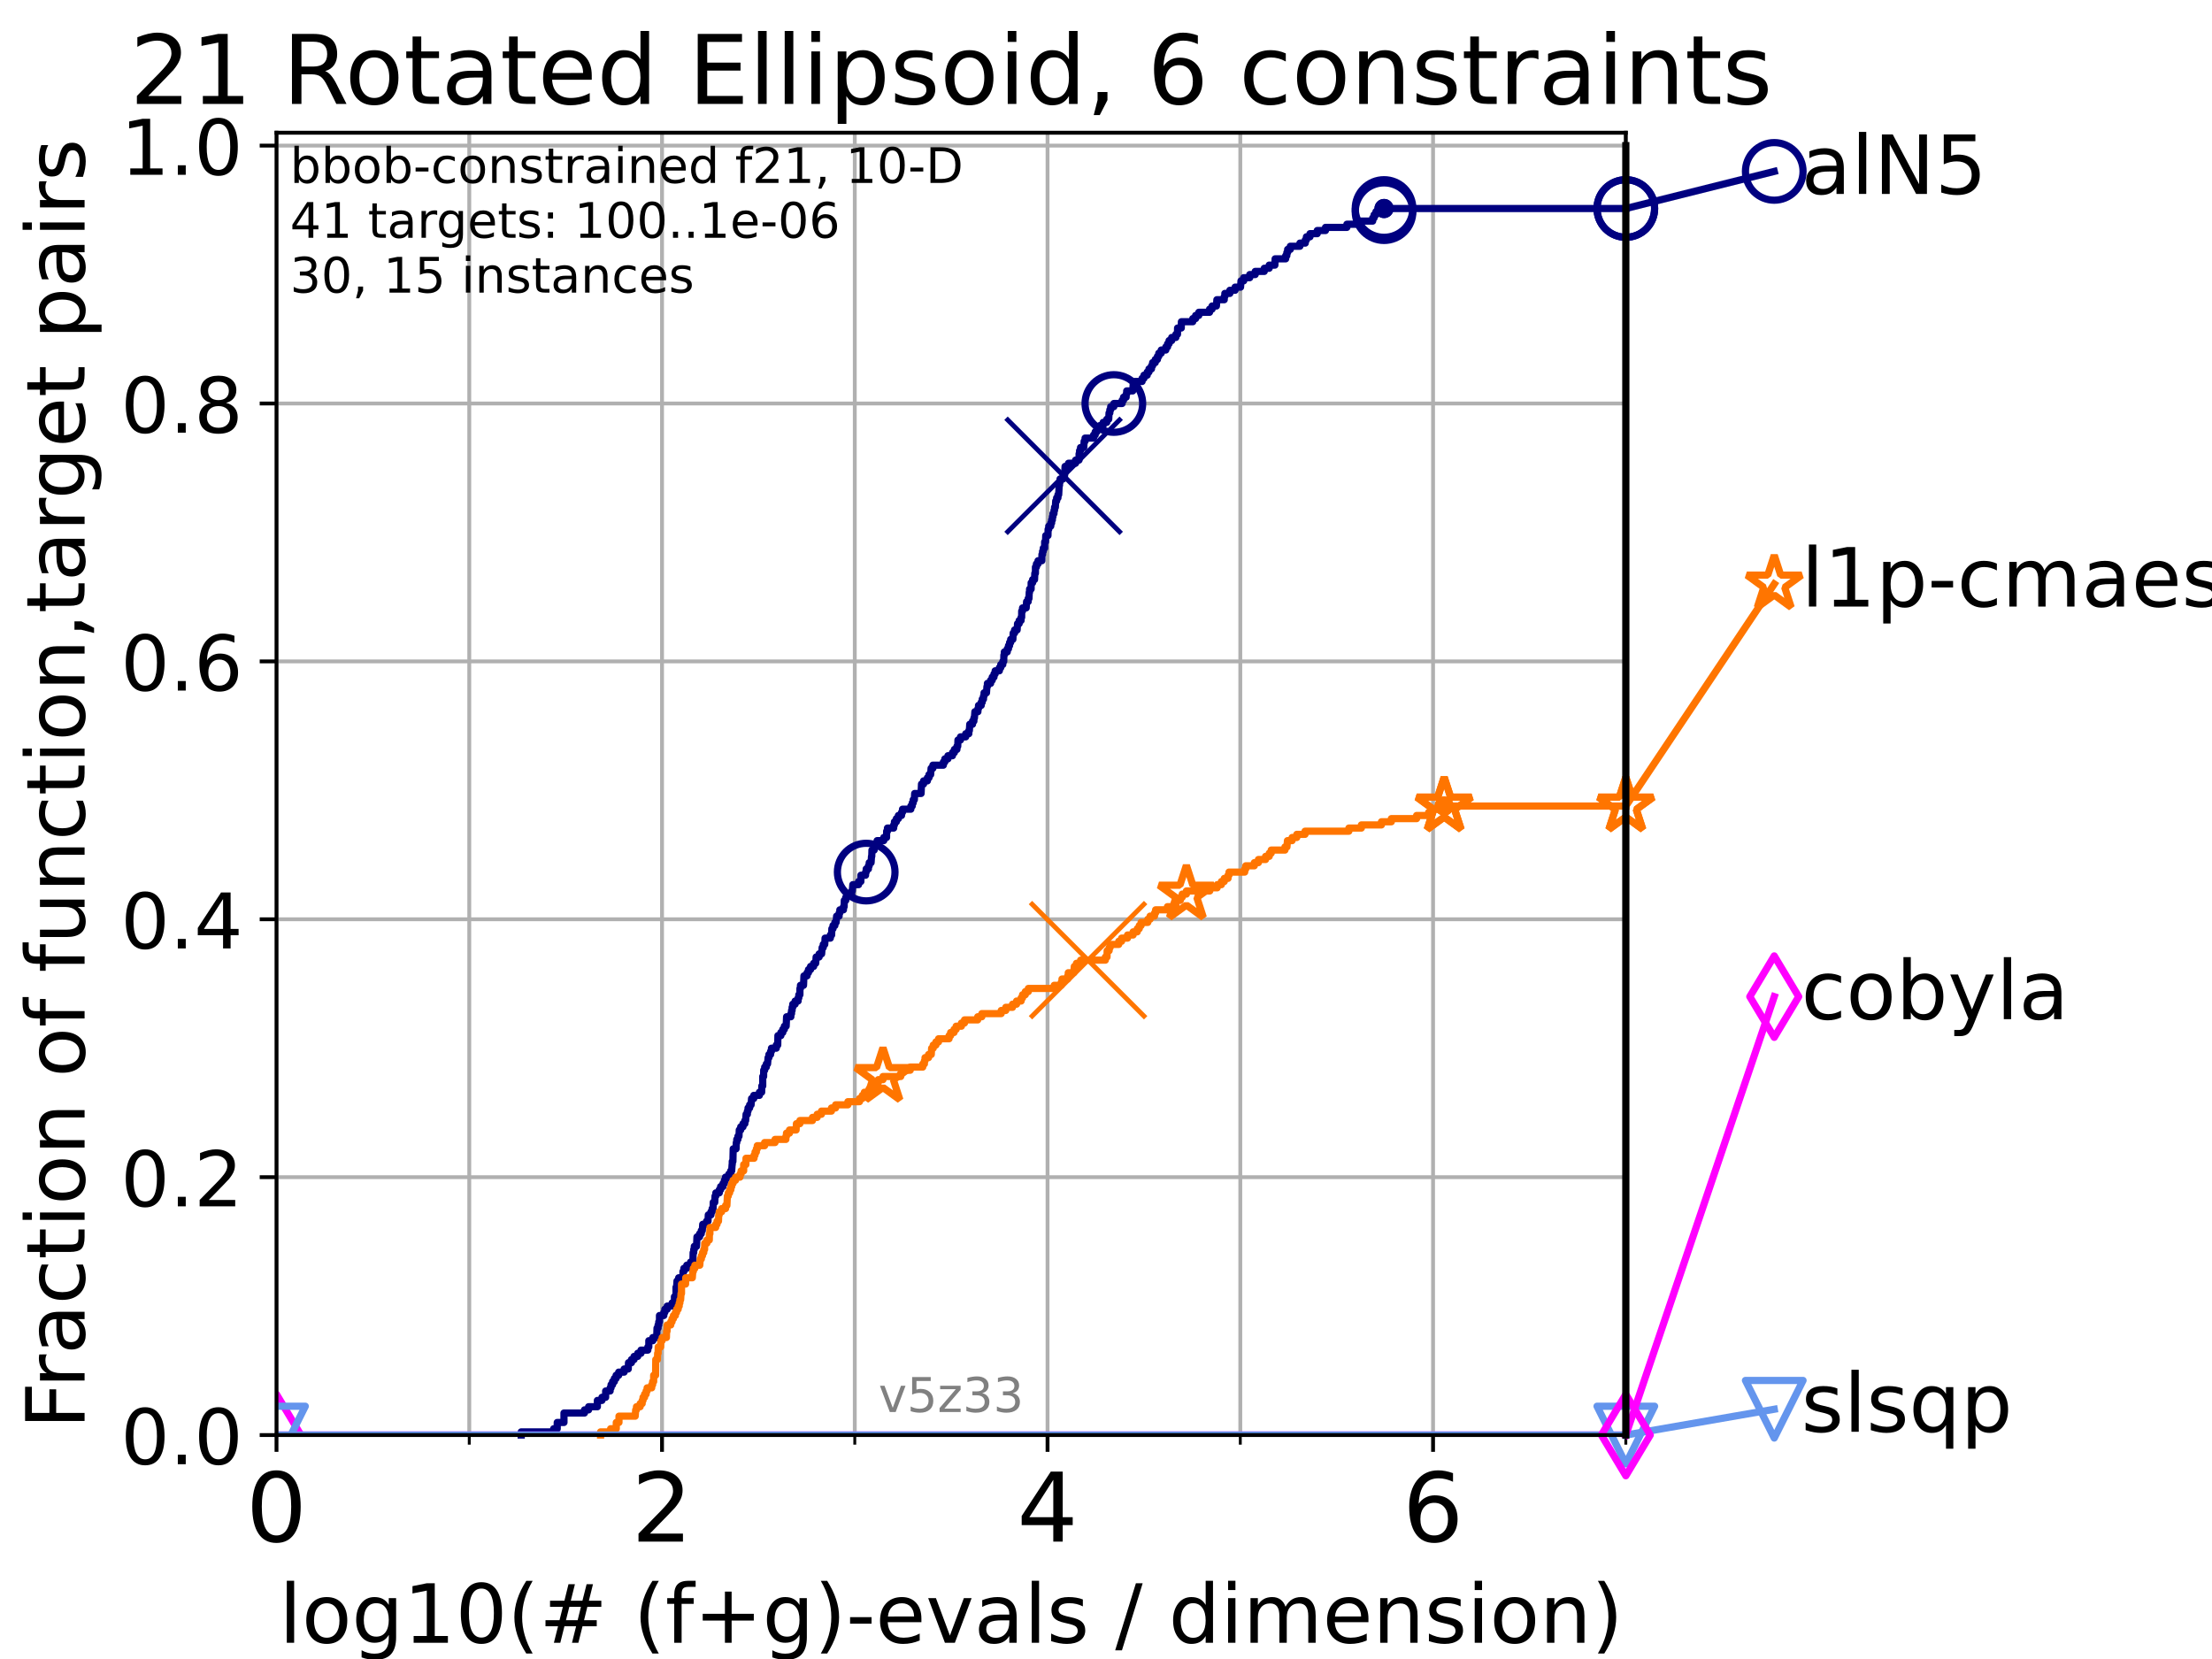 <?xml version="1.0" encoding="utf-8" standalone="no"?>
<!DOCTYPE svg PUBLIC "-//W3C//DTD SVG 1.1//EN"
  "http://www.w3.org/Graphics/SVG/1.1/DTD/svg11.dtd">
<!-- Created with matplotlib (https://matplotlib.org/) -->
<svg height="345.6pt" version="1.1" viewBox="0 0 460.8 345.6" width="460.8pt" xmlns="http://www.w3.org/2000/svg" xmlns:xlink="http://www.w3.org/1999/xlink">
 <defs>
  <style type="text/css">*{stroke-linecap:butt;stroke-linejoin:round;}</style>
 </defs>
 <g id="figure_1">
  <g id="patch_1">
   <path d="M 0 345.6 
L 460.8 345.6 
L 460.8 0 
L 0 0 
z
" style="fill:#ffffff;"/>
  </g>
  <g id="axes_1">
   <g id="patch_2">
    <path d="M 57.6 298.944 
L 338.688 298.944 
L 338.688 27.648 
L 57.6 27.648 
z
" style="fill:#ffffff;"/>
   </g>
   <g id="matplotlib.axis_1">
    <g id="xtick_1">
     <g id="line2d_1">
      <path clip-path="url(#pf47bf0da40)" d="M 57.6 298.944 
L 57.6 27.648 
" style="fill:none;stroke:#b0b0b0;stroke-linecap:square;stroke-width:0.8;"/>
     </g>
     <g id="line2d_2">
      <defs>
       <path d="M 0 0 
L 0 3.5 
" id="m430dae9ea1" style="stroke:#000000;stroke-width:0.8;"/>
      </defs>
      <g>
       <use style="stroke:#000000;stroke-width:0.8;" x="57.6" xlink:href="#m430dae9ea1" y="298.944"/>
      </g>
     </g>
     <g id="text_1">
      <!-- 0 -->
      <g transform="translate(51.237 321.141)scale(0.2 -0.2)">
       <defs>
        <path d="M 31.781 66.406 
Q 24.172 66.406 20.328 58.906 
Q 16.5 51.422 16.5 36.375 
Q 16.5 21.391 20.328 13.891 
Q 24.172 6.391 31.781 6.391 
Q 39.453 6.391 43.281 13.891 
Q 47.125 21.391 47.125 36.375 
Q 47.125 51.422 43.281 58.906 
Q 39.453 66.406 31.781 66.406 
z
M 31.781 74.219 
Q 44.047 74.219 50.516 64.516 
Q 56.984 54.828 56.984 36.375 
Q 56.984 17.969 50.516 8.266 
Q 44.047 -1.422 31.781 -1.422 
Q 19.531 -1.422 13.062 8.266 
Q 6.594 17.969 6.594 36.375 
Q 6.594 54.828 13.062 64.516 
Q 19.531 74.219 31.781 74.219 
z
" id="DejaVuSans-48"/>
       </defs>
       <use xlink:href="#DejaVuSans-48"/>
      </g>
     </g>
    </g>
    <g id="xtick_2">
     <g id="line2d_3">
      <path clip-path="url(#pf47bf0da40)" d="M 137.911 298.944 
L 137.911 27.648 
" style="fill:none;stroke:#b0b0b0;stroke-linecap:square;stroke-width:0.8;"/>
     </g>
     <g id="line2d_4">
      <g>
       <use style="stroke:#000000;stroke-width:0.8;" x="137.911" xlink:href="#m430dae9ea1" y="298.944"/>
      </g>
     </g>
     <g id="text_2">
      <!-- 2 -->
      <g transform="translate(131.548 321.141)scale(0.2 -0.2)">
       <defs>
        <path d="M 19.188 8.297 
L 53.609 8.297 
L 53.609 0 
L 7.328 0 
L 7.328 8.297 
Q 12.938 14.109 22.625 23.891 
Q 32.328 33.688 34.812 36.531 
Q 39.547 41.844 41.422 45.531 
Q 43.312 49.219 43.312 52.781 
Q 43.312 58.594 39.234 62.25 
Q 35.156 65.922 28.609 65.922 
Q 23.969 65.922 18.812 64.312 
Q 13.672 62.703 7.812 59.422 
L 7.812 69.391 
Q 13.766 71.781 18.938 73 
Q 24.125 74.219 28.422 74.219 
Q 39.75 74.219 46.484 68.547 
Q 53.219 62.891 53.219 53.422 
Q 53.219 48.922 51.531 44.891 
Q 49.859 40.875 45.406 35.406 
Q 44.188 33.984 37.641 27.219 
Q 31.109 20.453 19.188 8.297 
z
" id="DejaVuSans-50"/>
       </defs>
       <use xlink:href="#DejaVuSans-50"/>
      </g>
     </g>
    </g>
    <g id="xtick_3">
     <g id="line2d_5">
      <path clip-path="url(#pf47bf0da40)" d="M 218.222 298.944 
L 218.222 27.648 
" style="fill:none;stroke:#b0b0b0;stroke-linecap:square;stroke-width:0.8;"/>
     </g>
     <g id="line2d_6">
      <g>
       <use style="stroke:#000000;stroke-width:0.8;" x="218.222" xlink:href="#m430dae9ea1" y="298.944"/>
      </g>
     </g>
     <g id="text_3">
      <!-- 4 -->
      <g transform="translate(211.859 321.141)scale(0.2 -0.2)">
       <defs>
        <path d="M 37.797 64.312 
L 12.891 25.391 
L 37.797 25.391 
z
M 35.203 72.906 
L 47.609 72.906 
L 47.609 25.391 
L 58.016 25.391 
L 58.016 17.188 
L 47.609 17.188 
L 47.609 0 
L 37.797 0 
L 37.797 17.188 
L 4.891 17.188 
L 4.891 26.703 
z
" id="DejaVuSans-52"/>
       </defs>
       <use xlink:href="#DejaVuSans-52"/>
      </g>
     </g>
    </g>
    <g id="xtick_4">
     <g id="line2d_7">
      <path clip-path="url(#pf47bf0da40)" d="M 298.533 298.944 
L 298.533 27.648 
" style="fill:none;stroke:#b0b0b0;stroke-linecap:square;stroke-width:0.8;"/>
     </g>
     <g id="line2d_8">
      <g>
       <use style="stroke:#000000;stroke-width:0.8;" x="298.533" xlink:href="#m430dae9ea1" y="298.944"/>
      </g>
     </g>
     <g id="text_4">
      <!-- 6 -->
      <g transform="translate(292.17 321.141)scale(0.2 -0.2)">
       <defs>
        <path d="M 33.016 40.375 
Q 26.375 40.375 22.484 35.828 
Q 18.609 31.297 18.609 23.391 
Q 18.609 15.531 22.484 10.953 
Q 26.375 6.391 33.016 6.391 
Q 39.656 6.391 43.531 10.953 
Q 47.406 15.531 47.406 23.391 
Q 47.406 31.297 43.531 35.828 
Q 39.656 40.375 33.016 40.375 
z
M 52.594 71.297 
L 52.594 62.312 
Q 48.875 64.062 45.094 64.984 
Q 41.312 65.922 37.594 65.922 
Q 27.828 65.922 22.672 59.328 
Q 17.531 52.734 16.797 39.406 
Q 19.672 43.656 24.016 45.922 
Q 28.375 48.188 33.594 48.188 
Q 44.578 48.188 50.953 41.516 
Q 57.328 34.859 57.328 23.391 
Q 57.328 12.156 50.688 5.359 
Q 44.047 -1.422 33.016 -1.422 
Q 20.359 -1.422 13.672 8.266 
Q 6.984 17.969 6.984 36.375 
Q 6.984 53.656 15.188 63.938 
Q 23.391 74.219 37.203 74.219 
Q 40.922 74.219 44.703 73.484 
Q 48.484 72.75 52.594 71.297 
z
" id="DejaVuSans-54"/>
       </defs>
       <use xlink:href="#DejaVuSans-54"/>
      </g>
     </g>
    </g>
    <g id="xtick_5">
     <g id="line2d_9">
      <path clip-path="url(#pf47bf0da40)" d="M 97.755 298.944 
L 97.755 27.648 
" style="fill:none;stroke:#b0b0b0;stroke-linecap:square;stroke-width:0.8;"/>
     </g>
     <g id="line2d_10">
      <defs>
       <path d="M 0 0 
L 0 2 
" id="m91dc3d8833" style="stroke:#000000;stroke-width:0.6;"/>
      </defs>
      <g>
       <use style="stroke:#000000;stroke-width:0.6;" x="97.755" xlink:href="#m91dc3d8833" y="298.944"/>
      </g>
     </g>
    </g>
    <g id="xtick_6">
     <g id="line2d_11">
      <path clip-path="url(#pf47bf0da40)" d="M 178.066 298.944 
L 178.066 27.648 
" style="fill:none;stroke:#b0b0b0;stroke-linecap:square;stroke-width:0.8;"/>
     </g>
     <g id="line2d_12">
      <g>
       <use style="stroke:#000000;stroke-width:0.6;" x="178.066" xlink:href="#m91dc3d8833" y="298.944"/>
      </g>
     </g>
    </g>
    <g id="xtick_7">
     <g id="line2d_13">
      <path clip-path="url(#pf47bf0da40)" d="M 258.377 298.944 
L 258.377 27.648 
" style="fill:none;stroke:#b0b0b0;stroke-linecap:square;stroke-width:0.8;"/>
     </g>
     <g id="line2d_14">
      <g>
       <use style="stroke:#000000;stroke-width:0.6;" x="258.377" xlink:href="#m91dc3d8833" y="298.944"/>
      </g>
     </g>
    </g>
    <g id="xtick_8">
     <g id="line2d_15">
      <path clip-path="url(#pf47bf0da40)" d="M 338.688 298.944 
L 338.688 27.648 
" style="fill:none;stroke:#b0b0b0;stroke-linecap:square;stroke-width:0.8;"/>
     </g>
     <g id="line2d_16">
      <g>
       <use style="stroke:#000000;stroke-width:0.6;" x="338.688" xlink:href="#m91dc3d8833" y="298.944"/>
      </g>
     </g>
    </g>
    <g id="text_5">
     <!-- log10(# (f+g)-evals / dimension) -->
     <g transform="translate(58.145 342.218)scale(0.17 -0.17)">
      <defs>
       <path d="M 9.422 75.984 
L 18.406 75.984 
L 18.406 0 
L 9.422 0 
z
" id="DejaVuSans-108"/>
       <path d="M 30.609 48.391 
Q 23.391 48.391 19.188 42.75 
Q 14.984 37.109 14.984 27.297 
Q 14.984 17.484 19.156 11.844 
Q 23.344 6.203 30.609 6.203 
Q 37.797 6.203 41.984 11.859 
Q 46.188 17.531 46.188 27.297 
Q 46.188 37.016 41.984 42.703 
Q 37.797 48.391 30.609 48.391 
z
M 30.609 56 
Q 42.328 56 49.016 48.375 
Q 55.719 40.766 55.719 27.297 
Q 55.719 13.875 49.016 6.219 
Q 42.328 -1.422 30.609 -1.422 
Q 18.844 -1.422 12.172 6.219 
Q 5.516 13.875 5.516 27.297 
Q 5.516 40.766 12.172 48.375 
Q 18.844 56 30.609 56 
z
" id="DejaVuSans-111"/>
       <path d="M 45.406 27.984 
Q 45.406 37.75 41.375 43.109 
Q 37.359 48.484 30.078 48.484 
Q 22.859 48.484 18.828 43.109 
Q 14.797 37.75 14.797 27.984 
Q 14.797 18.266 18.828 12.891 
Q 22.859 7.516 30.078 7.516 
Q 37.359 7.516 41.375 12.891 
Q 45.406 18.266 45.406 27.984 
z
M 54.391 6.781 
Q 54.391 -7.172 48.188 -13.984 
Q 42 -20.797 29.203 -20.797 
Q 24.469 -20.797 20.266 -20.094 
Q 16.062 -19.391 12.109 -17.922 
L 12.109 -9.188 
Q 16.062 -11.328 19.922 -12.344 
Q 23.781 -13.375 27.781 -13.375 
Q 36.625 -13.375 41.016 -8.766 
Q 45.406 -4.156 45.406 5.172 
L 45.406 9.625 
Q 42.625 4.781 38.281 2.391 
Q 33.938 0 27.875 0 
Q 17.828 0 11.672 7.656 
Q 5.516 15.328 5.516 27.984 
Q 5.516 40.672 11.672 48.328 
Q 17.828 56 27.875 56 
Q 33.938 56 38.281 53.609 
Q 42.625 51.219 45.406 46.391 
L 45.406 54.688 
L 54.391 54.688 
z
" id="DejaVuSans-103"/>
       <path d="M 12.406 8.297 
L 28.516 8.297 
L 28.516 63.922 
L 10.984 60.406 
L 10.984 69.391 
L 28.422 72.906 
L 38.281 72.906 
L 38.281 8.297 
L 54.391 8.297 
L 54.391 0 
L 12.406 0 
z
" id="DejaVuSans-49"/>
       <path d="M 31 75.875 
Q 24.469 64.656 21.281 53.656 
Q 18.109 42.672 18.109 31.391 
Q 18.109 20.125 21.312 9.062 
Q 24.516 -2 31 -13.188 
L 23.188 -13.188 
Q 15.875 -1.703 12.234 9.375 
Q 8.594 20.453 8.594 31.391 
Q 8.594 42.281 12.203 53.312 
Q 15.828 64.359 23.188 75.875 
z
" id="DejaVuSans-40"/>
       <path d="M 51.125 44 
L 36.922 44 
L 32.812 27.688 
L 47.125 27.688 
z
M 43.797 71.781 
L 38.719 51.516 
L 52.984 51.516 
L 58.109 71.781 
L 65.922 71.781 
L 60.891 51.516 
L 76.125 51.516 
L 76.125 44 
L 58.984 44 
L 54.984 27.688 
L 70.516 27.688 
L 70.516 20.219 
L 53.078 20.219 
L 48 0 
L 40.188 0 
L 45.219 20.219 
L 30.906 20.219 
L 25.875 0 
L 18.016 0 
L 23.094 20.219 
L 7.719 20.219 
L 7.719 27.688 
L 24.906 27.688 
L 29 44 
L 13.281 44 
L 13.281 51.516 
L 30.906 51.516 
L 35.891 71.781 
z
" id="DejaVuSans-35"/>
       <path id="DejaVuSans-32"/>
       <path d="M 37.109 75.984 
L 37.109 68.5 
L 28.516 68.5 
Q 23.688 68.5 21.797 66.547 
Q 19.922 64.594 19.922 59.516 
L 19.922 54.688 
L 34.719 54.688 
L 34.719 47.703 
L 19.922 47.703 
L 19.922 0 
L 10.891 0 
L 10.891 47.703 
L 2.297 47.703 
L 2.297 54.688 
L 10.891 54.688 
L 10.891 58.5 
Q 10.891 67.625 15.141 71.797 
Q 19.391 75.984 28.609 75.984 
z
" id="DejaVuSans-102"/>
       <path d="M 46 62.703 
L 46 35.5 
L 73.188 35.5 
L 73.188 27.203 
L 46 27.203 
L 46 0 
L 37.797 0 
L 37.797 27.203 
L 10.594 27.203 
L 10.594 35.5 
L 37.797 35.5 
L 37.797 62.703 
z
" id="DejaVuSans-43"/>
       <path d="M 8.016 75.875 
L 15.828 75.875 
Q 23.141 64.359 26.781 53.312 
Q 30.422 42.281 30.422 31.391 
Q 30.422 20.453 26.781 9.375 
Q 23.141 -1.703 15.828 -13.188 
L 8.016 -13.188 
Q 14.5 -2 17.703 9.062 
Q 20.906 20.125 20.906 31.391 
Q 20.906 42.672 17.703 53.656 
Q 14.5 64.656 8.016 75.875 
z
" id="DejaVuSans-41"/>
       <path d="M 4.891 31.391 
L 31.203 31.391 
L 31.203 23.391 
L 4.891 23.391 
z
" id="DejaVuSans-45"/>
       <path d="M 56.203 29.594 
L 56.203 25.203 
L 14.891 25.203 
Q 15.484 15.922 20.484 11.062 
Q 25.484 6.203 34.422 6.203 
Q 39.594 6.203 44.453 7.469 
Q 49.312 8.734 54.109 11.281 
L 54.109 2.781 
Q 49.266 0.734 44.188 -0.344 
Q 39.109 -1.422 33.891 -1.422 
Q 20.797 -1.422 13.156 6.188 
Q 5.516 13.812 5.516 26.812 
Q 5.516 40.234 12.766 48.109 
Q 20.016 56 32.328 56 
Q 43.359 56 49.781 48.891 
Q 56.203 41.797 56.203 29.594 
z
M 47.219 32.234 
Q 47.125 39.594 43.094 43.984 
Q 39.062 48.391 32.422 48.391 
Q 24.906 48.391 20.391 44.141 
Q 15.875 39.891 15.188 32.172 
z
" id="DejaVuSans-101"/>
       <path d="M 2.984 54.688 
L 12.5 54.688 
L 29.594 8.797 
L 46.688 54.688 
L 56.203 54.688 
L 35.688 0 
L 23.484 0 
z
" id="DejaVuSans-118"/>
       <path d="M 34.281 27.484 
Q 23.391 27.484 19.188 25 
Q 14.984 22.516 14.984 16.5 
Q 14.984 11.719 18.141 8.906 
Q 21.297 6.109 26.703 6.109 
Q 34.188 6.109 38.703 11.406 
Q 43.219 16.703 43.219 25.484 
L 43.219 27.484 
z
M 52.203 31.203 
L 52.203 0 
L 43.219 0 
L 43.219 8.297 
Q 40.141 3.328 35.547 0.953 
Q 30.953 -1.422 24.312 -1.422 
Q 15.922 -1.422 10.953 3.297 
Q 6 8.016 6 15.922 
Q 6 25.141 12.172 29.828 
Q 18.359 34.516 30.609 34.516 
L 43.219 34.516 
L 43.219 35.406 
Q 43.219 41.609 39.141 45 
Q 35.062 48.391 27.688 48.391 
Q 23 48.391 18.547 47.266 
Q 14.109 46.141 10.016 43.891 
L 10.016 52.203 
Q 14.938 54.109 19.578 55.047 
Q 24.219 56 28.609 56 
Q 40.484 56 46.344 49.844 
Q 52.203 43.703 52.203 31.203 
z
" id="DejaVuSans-97"/>
       <path d="M 44.281 53.078 
L 44.281 44.578 
Q 40.484 46.531 36.375 47.5 
Q 32.281 48.484 27.875 48.484 
Q 21.188 48.484 17.844 46.438 
Q 14.5 44.391 14.5 40.281 
Q 14.5 37.156 16.891 35.375 
Q 19.281 33.594 26.516 31.984 
L 29.594 31.297 
Q 39.156 29.25 43.188 25.516 
Q 47.219 21.781 47.219 15.094 
Q 47.219 7.469 41.188 3.016 
Q 35.156 -1.422 24.609 -1.422 
Q 20.219 -1.422 15.453 -0.562 
Q 10.688 0.297 5.422 2 
L 5.422 11.281 
Q 10.406 8.688 15.234 7.391 
Q 20.062 6.109 24.812 6.109 
Q 31.156 6.109 34.562 8.281 
Q 37.984 10.453 37.984 14.406 
Q 37.984 18.062 35.516 20.016 
Q 33.062 21.969 24.703 23.781 
L 21.578 24.516 
Q 13.234 26.266 9.516 29.906 
Q 5.812 33.547 5.812 39.891 
Q 5.812 47.609 11.281 51.797 
Q 16.75 56 26.812 56 
Q 31.781 56 36.172 55.266 
Q 40.578 54.547 44.281 53.078 
z
" id="DejaVuSans-115"/>
       <path d="M 25.391 72.906 
L 33.688 72.906 
L 8.297 -9.281 
L 0 -9.281 
z
" id="DejaVuSans-47"/>
       <path d="M 45.406 46.391 
L 45.406 75.984 
L 54.391 75.984 
L 54.391 0 
L 45.406 0 
L 45.406 8.203 
Q 42.578 3.328 38.25 0.953 
Q 33.938 -1.422 27.875 -1.422 
Q 17.969 -1.422 11.734 6.484 
Q 5.516 14.406 5.516 27.297 
Q 5.516 40.188 11.734 48.094 
Q 17.969 56 27.875 56 
Q 33.938 56 38.25 53.625 
Q 42.578 51.266 45.406 46.391 
z
M 14.797 27.297 
Q 14.797 17.391 18.875 11.75 
Q 22.953 6.109 30.078 6.109 
Q 37.203 6.109 41.297 11.75 
Q 45.406 17.391 45.406 27.297 
Q 45.406 37.203 41.297 42.844 
Q 37.203 48.484 30.078 48.484 
Q 22.953 48.484 18.875 42.844 
Q 14.797 37.203 14.797 27.297 
z
" id="DejaVuSans-100"/>
       <path d="M 9.422 54.688 
L 18.406 54.688 
L 18.406 0 
L 9.422 0 
z
M 9.422 75.984 
L 18.406 75.984 
L 18.406 64.594 
L 9.422 64.594 
z
" id="DejaVuSans-105"/>
       <path d="M 52 44.188 
Q 55.375 50.25 60.062 53.125 
Q 64.75 56 71.094 56 
Q 79.641 56 84.281 50.016 
Q 88.922 44.047 88.922 33.016 
L 88.922 0 
L 79.891 0 
L 79.891 32.719 
Q 79.891 40.578 77.094 44.375 
Q 74.312 48.188 68.609 48.188 
Q 61.625 48.188 57.562 43.547 
Q 53.516 38.922 53.516 30.906 
L 53.516 0 
L 44.484 0 
L 44.484 32.719 
Q 44.484 40.625 41.703 44.406 
Q 38.922 48.188 33.109 48.188 
Q 26.219 48.188 22.156 43.531 
Q 18.109 38.875 18.109 30.906 
L 18.109 0 
L 9.078 0 
L 9.078 54.688 
L 18.109 54.688 
L 18.109 46.188 
Q 21.188 51.219 25.484 53.609 
Q 29.781 56 35.688 56 
Q 41.656 56 45.828 52.969 
Q 50 49.953 52 44.188 
z
" id="DejaVuSans-109"/>
       <path d="M 54.891 33.016 
L 54.891 0 
L 45.906 0 
L 45.906 32.719 
Q 45.906 40.484 42.875 44.328 
Q 39.844 48.188 33.797 48.188 
Q 26.516 48.188 22.312 43.547 
Q 18.109 38.922 18.109 30.906 
L 18.109 0 
L 9.078 0 
L 9.078 54.688 
L 18.109 54.688 
L 18.109 46.188 
Q 21.344 51.125 25.703 53.562 
Q 30.078 56 35.797 56 
Q 45.219 56 50.047 50.172 
Q 54.891 44.344 54.891 33.016 
z
" id="DejaVuSans-110"/>
      </defs>
      <use xlink:href="#DejaVuSans-108"/>
      <use x="27.783" xlink:href="#DejaVuSans-111"/>
      <use x="88.965" xlink:href="#DejaVuSans-103"/>
      <use x="152.441" xlink:href="#DejaVuSans-49"/>
      <use x="216.064" xlink:href="#DejaVuSans-48"/>
      <use x="279.688" xlink:href="#DejaVuSans-40"/>
      <use x="318.701" xlink:href="#DejaVuSans-35"/>
      <use x="402.49" xlink:href="#DejaVuSans-32"/>
      <use x="434.277" xlink:href="#DejaVuSans-40"/>
      <use x="473.291" xlink:href="#DejaVuSans-102"/>
      <use x="508.496" xlink:href="#DejaVuSans-43"/>
      <use x="592.285" xlink:href="#DejaVuSans-103"/>
      <use x="655.762" xlink:href="#DejaVuSans-41"/>
      <use x="694.775" xlink:href="#DejaVuSans-45"/>
      <use x="730.859" xlink:href="#DejaVuSans-101"/>
      <use x="792.383" xlink:href="#DejaVuSans-118"/>
      <use x="851.562" xlink:href="#DejaVuSans-97"/>
      <use x="912.842" xlink:href="#DejaVuSans-108"/>
      <use x="940.625" xlink:href="#DejaVuSans-115"/>
      <use x="992.725" xlink:href="#DejaVuSans-32"/>
      <use x="1024.512" xlink:href="#DejaVuSans-47"/>
      <use x="1058.203" xlink:href="#DejaVuSans-32"/>
      <use x="1089.99" xlink:href="#DejaVuSans-100"/>
      <use x="1153.467" xlink:href="#DejaVuSans-105"/>
      <use x="1181.25" xlink:href="#DejaVuSans-109"/>
      <use x="1278.662" xlink:href="#DejaVuSans-101"/>
      <use x="1340.186" xlink:href="#DejaVuSans-110"/>
      <use x="1403.564" xlink:href="#DejaVuSans-115"/>
      <use x="1455.664" xlink:href="#DejaVuSans-105"/>
      <use x="1483.447" xlink:href="#DejaVuSans-111"/>
      <use x="1544.629" xlink:href="#DejaVuSans-110"/>
      <use x="1608.008" xlink:href="#DejaVuSans-41"/>
     </g>
    </g>
   </g>
   <g id="matplotlib.axis_2">
    <g id="ytick_1">
     <g id="line2d_17">
      <path clip-path="url(#pf47bf0da40)" d="M 57.6 298.944 
L 338.688 298.944 
" style="fill:none;stroke:#b0b0b0;stroke-linecap:square;stroke-width:0.8;"/>
     </g>
     <g id="line2d_18">
      <defs>
       <path d="M 0 0 
L -3.5 0 
" id="mf02d664ec8" style="stroke:#000000;stroke-width:0.8;"/>
      </defs>
      <g>
       <use style="stroke:#000000;stroke-width:0.8;" x="57.6" xlink:href="#mf02d664ec8" y="298.944"/>
      </g>
     </g>
     <g id="text_6">
      <!-- 0.0 -->
      <g transform="translate(25.155 305.023)scale(0.16 -0.16)">
       <defs>
        <path d="M 10.688 12.406 
L 21 12.406 
L 21 0 
L 10.688 0 
z
" id="DejaVuSans-46"/>
       </defs>
       <use xlink:href="#DejaVuSans-48"/>
       <use x="63.623" xlink:href="#DejaVuSans-46"/>
       <use x="95.41" xlink:href="#DejaVuSans-48"/>
      </g>
     </g>
    </g>
    <g id="ytick_2">
     <g id="line2d_19">
      <path clip-path="url(#pf47bf0da40)" d="M 57.6 245.222 
L 338.688 245.222 
" style="fill:none;stroke:#b0b0b0;stroke-linecap:square;stroke-width:0.8;"/>
     </g>
     <g id="line2d_20">
      <g>
       <use style="stroke:#000000;stroke-width:0.8;" x="57.6" xlink:href="#mf02d664ec8" y="245.222"/>
      </g>
     </g>
     <g id="text_7">
      <!-- 0.2 -->
      <g transform="translate(25.155 251.301)scale(0.16 -0.16)">
       <use xlink:href="#DejaVuSans-48"/>
       <use x="63.623" xlink:href="#DejaVuSans-46"/>
       <use x="95.41" xlink:href="#DejaVuSans-50"/>
      </g>
     </g>
    </g>
    <g id="ytick_3">
     <g id="line2d_21">
      <path clip-path="url(#pf47bf0da40)" d="M 57.6 191.5 
L 338.688 191.5 
" style="fill:none;stroke:#b0b0b0;stroke-linecap:square;stroke-width:0.8;"/>
     </g>
     <g id="line2d_22">
      <g>
       <use style="stroke:#000000;stroke-width:0.8;" x="57.6" xlink:href="#mf02d664ec8" y="191.5"/>
      </g>
     </g>
     <g id="text_8">
      <!-- 0.4 -->
      <g transform="translate(25.155 197.579)scale(0.16 -0.16)">
       <use xlink:href="#DejaVuSans-48"/>
       <use x="63.623" xlink:href="#DejaVuSans-46"/>
       <use x="95.41" xlink:href="#DejaVuSans-52"/>
      </g>
     </g>
    </g>
    <g id="ytick_4">
     <g id="line2d_23">
      <path clip-path="url(#pf47bf0da40)" d="M 57.6 137.778 
L 338.688 137.778 
" style="fill:none;stroke:#b0b0b0;stroke-linecap:square;stroke-width:0.8;"/>
     </g>
     <g id="line2d_24">
      <g>
       <use style="stroke:#000000;stroke-width:0.8;" x="57.6" xlink:href="#mf02d664ec8" y="137.778"/>
      </g>
     </g>
     <g id="text_9">
      <!-- 0.6 -->
      <g transform="translate(25.155 143.857)scale(0.16 -0.16)">
       <use xlink:href="#DejaVuSans-48"/>
       <use x="63.623" xlink:href="#DejaVuSans-46"/>
       <use x="95.41" xlink:href="#DejaVuSans-54"/>
      </g>
     </g>
    </g>
    <g id="ytick_5">
     <g id="line2d_25">
      <path clip-path="url(#pf47bf0da40)" d="M 57.6 84.056 
L 338.688 84.056 
" style="fill:none;stroke:#b0b0b0;stroke-linecap:square;stroke-width:0.8;"/>
     </g>
     <g id="line2d_26">
      <g>
       <use style="stroke:#000000;stroke-width:0.8;" x="57.6" xlink:href="#mf02d664ec8" y="84.056"/>
      </g>
     </g>
     <g id="text_10">
      <!-- 0.8 -->
      <g transform="translate(25.155 90.135)scale(0.16 -0.16)">
       <defs>
        <path d="M 31.781 34.625 
Q 24.75 34.625 20.719 30.859 
Q 16.703 27.094 16.703 20.516 
Q 16.703 13.922 20.719 10.156 
Q 24.75 6.391 31.781 6.391 
Q 38.812 6.391 42.859 10.172 
Q 46.922 13.969 46.922 20.516 
Q 46.922 27.094 42.891 30.859 
Q 38.875 34.625 31.781 34.625 
z
M 21.922 38.812 
Q 15.578 40.375 12.031 44.719 
Q 8.5 49.078 8.5 55.328 
Q 8.5 64.062 14.719 69.141 
Q 20.953 74.219 31.781 74.219 
Q 42.672 74.219 48.875 69.141 
Q 55.078 64.062 55.078 55.328 
Q 55.078 49.078 51.531 44.719 
Q 48 40.375 41.703 38.812 
Q 48.828 37.156 52.797 32.312 
Q 56.781 27.484 56.781 20.516 
Q 56.781 9.906 50.312 4.234 
Q 43.844 -1.422 31.781 -1.422 
Q 19.734 -1.422 13.25 4.234 
Q 6.781 9.906 6.781 20.516 
Q 6.781 27.484 10.781 32.312 
Q 14.797 37.156 21.922 38.812 
z
M 18.312 54.391 
Q 18.312 48.734 21.844 45.562 
Q 25.391 42.391 31.781 42.391 
Q 38.141 42.391 41.719 45.562 
Q 45.312 48.734 45.312 54.391 
Q 45.312 60.062 41.719 63.234 
Q 38.141 66.406 31.781 66.406 
Q 25.391 66.406 21.844 63.234 
Q 18.312 60.062 18.312 54.391 
z
" id="DejaVuSans-56"/>
       </defs>
       <use xlink:href="#DejaVuSans-48"/>
       <use x="63.623" xlink:href="#DejaVuSans-46"/>
       <use x="95.41" xlink:href="#DejaVuSans-56"/>
      </g>
     </g>
    </g>
    <g id="ytick_6">
     <g id="line2d_27">
      <path clip-path="url(#pf47bf0da40)" d="M 57.6 30.334 
L 338.688 30.334 
" style="fill:none;stroke:#b0b0b0;stroke-linecap:square;stroke-width:0.8;"/>
     </g>
     <g id="line2d_28">
      <g>
       <use style="stroke:#000000;stroke-width:0.8;" x="57.6" xlink:href="#mf02d664ec8" y="30.334"/>
      </g>
     </g>
     <g id="text_11">
      <!-- 1.0 -->
      <g transform="translate(25.155 36.413)scale(0.16 -0.16)">
       <use xlink:href="#DejaVuSans-49"/>
       <use x="63.623" xlink:href="#DejaVuSans-46"/>
       <use x="95.41" xlink:href="#DejaVuSans-48"/>
      </g>
     </g>
    </g>
    <g id="text_12">
     <!-- Fraction of function,target pairs -->
     <g transform="translate(17.62 297.681)rotate(-90)scale(0.17 -0.17)">
      <defs>
       <path d="M 9.812 72.906 
L 51.703 72.906 
L 51.703 64.594 
L 19.672 64.594 
L 19.672 43.109 
L 48.578 43.109 
L 48.578 34.812 
L 19.672 34.812 
L 19.672 0 
L 9.812 0 
z
" id="DejaVuSans-70"/>
       <path d="M 41.109 46.297 
Q 39.594 47.172 37.812 47.578 
Q 36.031 48 33.891 48 
Q 26.266 48 22.188 43.047 
Q 18.109 38.094 18.109 28.812 
L 18.109 0 
L 9.078 0 
L 9.078 54.688 
L 18.109 54.688 
L 18.109 46.188 
Q 20.953 51.172 25.484 53.578 
Q 30.031 56 36.531 56 
Q 37.453 56 38.578 55.875 
Q 39.703 55.766 41.062 55.516 
z
" id="DejaVuSans-114"/>
       <path d="M 48.781 52.594 
L 48.781 44.188 
Q 44.969 46.297 41.141 47.344 
Q 37.312 48.391 33.406 48.391 
Q 24.656 48.391 19.812 42.844 
Q 14.984 37.312 14.984 27.297 
Q 14.984 17.281 19.812 11.734 
Q 24.656 6.203 33.406 6.203 
Q 37.312 6.203 41.141 7.25 
Q 44.969 8.297 48.781 10.406 
L 48.781 2.094 
Q 45.016 0.344 40.984 -0.531 
Q 36.969 -1.422 32.422 -1.422 
Q 20.062 -1.422 12.781 6.344 
Q 5.516 14.109 5.516 27.297 
Q 5.516 40.672 12.859 48.328 
Q 20.219 56 33.016 56 
Q 37.156 56 41.109 55.141 
Q 45.062 54.297 48.781 52.594 
z
" id="DejaVuSans-99"/>
       <path d="M 18.312 70.219 
L 18.312 54.688 
L 36.812 54.688 
L 36.812 47.703 
L 18.312 47.703 
L 18.312 18.016 
Q 18.312 11.328 20.141 9.422 
Q 21.969 7.516 27.594 7.516 
L 36.812 7.516 
L 36.812 0 
L 27.594 0 
Q 17.188 0 13.234 3.875 
Q 9.281 7.766 9.281 18.016 
L 9.281 47.703 
L 2.688 47.703 
L 2.688 54.688 
L 9.281 54.688 
L 9.281 70.219 
z
" id="DejaVuSans-116"/>
       <path d="M 8.5 21.578 
L 8.5 54.688 
L 17.484 54.688 
L 17.484 21.922 
Q 17.484 14.156 20.5 10.266 
Q 23.531 6.391 29.594 6.391 
Q 36.859 6.391 41.078 11.031 
Q 45.312 15.672 45.312 23.688 
L 45.312 54.688 
L 54.297 54.688 
L 54.297 0 
L 45.312 0 
L 45.312 8.406 
Q 42.047 3.422 37.719 1 
Q 33.406 -1.422 27.688 -1.422 
Q 18.266 -1.422 13.375 4.438 
Q 8.5 10.297 8.5 21.578 
z
M 31.109 56 
z
" id="DejaVuSans-117"/>
       <path d="M 11.719 12.406 
L 22.016 12.406 
L 22.016 4 
L 14.016 -11.625 
L 7.719 -11.625 
L 11.719 4 
z
" id="DejaVuSans-44"/>
       <path d="M 18.109 8.203 
L 18.109 -20.797 
L 9.078 -20.797 
L 9.078 54.688 
L 18.109 54.688 
L 18.109 46.391 
Q 20.953 51.266 25.266 53.625 
Q 29.594 56 35.594 56 
Q 45.562 56 51.781 48.094 
Q 58.016 40.188 58.016 27.297 
Q 58.016 14.406 51.781 6.484 
Q 45.562 -1.422 35.594 -1.422 
Q 29.594 -1.422 25.266 0.953 
Q 20.953 3.328 18.109 8.203 
z
M 48.688 27.297 
Q 48.688 37.203 44.609 42.844 
Q 40.531 48.484 33.406 48.484 
Q 26.266 48.484 22.188 42.844 
Q 18.109 37.203 18.109 27.297 
Q 18.109 17.391 22.188 11.75 
Q 26.266 6.109 33.406 6.109 
Q 40.531 6.109 44.609 11.75 
Q 48.688 17.391 48.688 27.297 
z
" id="DejaVuSans-112"/>
      </defs>
      <use xlink:href="#DejaVuSans-70"/>
      <use x="50.27" xlink:href="#DejaVuSans-114"/>
      <use x="91.383" xlink:href="#DejaVuSans-97"/>
      <use x="152.662" xlink:href="#DejaVuSans-99"/>
      <use x="207.643" xlink:href="#DejaVuSans-116"/>
      <use x="246.852" xlink:href="#DejaVuSans-105"/>
      <use x="274.635" xlink:href="#DejaVuSans-111"/>
      <use x="335.816" xlink:href="#DejaVuSans-110"/>
      <use x="399.195" xlink:href="#DejaVuSans-32"/>
      <use x="430.982" xlink:href="#DejaVuSans-111"/>
      <use x="492.164" xlink:href="#DejaVuSans-102"/>
      <use x="527.369" xlink:href="#DejaVuSans-32"/>
      <use x="559.156" xlink:href="#DejaVuSans-102"/>
      <use x="594.361" xlink:href="#DejaVuSans-117"/>
      <use x="657.74" xlink:href="#DejaVuSans-110"/>
      <use x="721.119" xlink:href="#DejaVuSans-99"/>
      <use x="776.1" xlink:href="#DejaVuSans-116"/>
      <use x="815.309" xlink:href="#DejaVuSans-105"/>
      <use x="843.092" xlink:href="#DejaVuSans-111"/>
      <use x="904.273" xlink:href="#DejaVuSans-110"/>
      <use x="967.652" xlink:href="#DejaVuSans-44"/>
      <use x="999.439" xlink:href="#DejaVuSans-116"/>
      <use x="1038.648" xlink:href="#DejaVuSans-97"/>
      <use x="1099.928" xlink:href="#DejaVuSans-114"/>
      <use x="1139.291" xlink:href="#DejaVuSans-103"/>
      <use x="1202.768" xlink:href="#DejaVuSans-101"/>
      <use x="1264.291" xlink:href="#DejaVuSans-116"/>
      <use x="1303.5" xlink:href="#DejaVuSans-32"/>
      <use x="1335.287" xlink:href="#DejaVuSans-112"/>
      <use x="1398.764" xlink:href="#DejaVuSans-97"/>
      <use x="1460.043" xlink:href="#DejaVuSans-105"/>
      <use x="1487.826" xlink:href="#DejaVuSans-114"/>
      <use x="1528.939" xlink:href="#DejaVuSans-115"/>
     </g>
    </g>
   </g>
   <g id="line2d_29">
    <defs>
     <path d="M 0 1.5 
C 0.398 1.5 0.779 1.342 1.061 1.061 
C 1.342 0.779 1.5 0.398 1.5 0 
C 1.5 -0.398 1.342 -0.779 1.061 -1.061 
C 0.779 -1.342 0.398 -1.5 0 -1.5 
C -0.398 -1.5 -0.779 -1.342 -1.061 -1.061 
C -1.342 -0.779 -1.5 -0.398 -1.5 0 
C -1.5 0.398 -1.342 0.779 -1.061 1.061 
C -0.779 1.342 -0.398 1.5 0 1.5 
z
" id="ma799a0d4c0" style="stroke:#000080;"/>
    </defs>
    <g>
     <use style="fill:#000080;stroke:#000080;" x="288.321" xlink:href="#ma799a0d4c0" y="43.437"/>
     <use style="fill:#000080;stroke:#000080;" x="288.321" xlink:href="#ma799a0d4c0" y="43.437"/>
    </g>
   </g>
   <g id="line2d_30">
    <path d="M 108.578 298.944 
L 108.578 298.289 
L 115.333 298.289 
L 115.333 297.634 
L 116.081 297.634 
L 116.081 296.323 
L 117.486 296.323 
L 117.486 294.358 
L 121.756 294.358 
L 121.756 293.703 
L 122.615 293.703 
L 122.615 293.048 
L 124.444 293.048 
L 124.444 291.737 
L 125.399 291.737 
L 125.399 291.082 
L 126.168 291.082 
L 126.168 289.772 
L 127.1 289.772 
L 127.1 289.117 
L 127.294 289.117 
L 127.294 288.462 
L 127.611 288.462 
L 127.611 287.807 
L 127.985 287.807 
L 127.985 287.151 
L 128.351 287.151 
L 128.351 286.496 
L 128.886 286.496 
L 128.886 285.841 
L 130.019 285.841 
L 130.019 285.186 
L 130.875 285.186 
L 130.927 283.876 
L 131.541 283.876 
L 131.541 283.22 
L 132.085 283.22 
L 132.085 282.565 
L 132.847 282.565 
L 132.847 281.91 
L 133.533 281.91 
L 133.533 281.255 
L 134.953 281.255 
L 134.953 280.6 
L 135.159 280.6 
L 135.159 279.29 
L 135.996 279.29 
L 135.996 278.634 
L 136.795 278.634 
L 136.869 276.669 
L 137.09 276.669 
L 137.09 276.014 
L 137.235 276.014 
L 137.235 275.359 
L 137.38 275.359 
L 137.38 274.048 
L 138.29 274.048 
L 138.29 273.393 
L 138.494 273.393 
L 138.494 272.738 
L 138.993 272.738 
L 138.993 272.083 
L 140.011 272.083 
L 140.011 271.428 
L 140.499 271.428 
L 140.499 270.118 
L 140.827 270.118 
L 140.827 268.152 
L 140.944 268.152 
L 141.032 266.842 
L 141.379 266.842 
L 141.379 266.187 
L 142.27 266.187 
L 142.27 264.876 
L 142.459 264.876 
L 142.459 264.221 
L 143.067 264.221 
L 143.067 263.566 
L 143.853 263.566 
L 143.853 262.911 
L 144.342 262.911 
L 144.391 260.946 
L 144.511 260.946 
L 144.511 260.29 
L 144.63 260.29 
L 144.63 259.635 
L 145.098 259.635 
L 145.19 257.67 
L 145.733 257.67 
L 145.733 257.015 
L 146.086 257.015 
L 146.086 256.36 
L 146.302 256.36 
L 146.388 255.049 
L 147.185 255.049 
L 147.185 254.394 
L 147.49 254.394 
L 147.55 253.084 
L 148.103 253.084 
L 148.103 252.429 
L 148.354 252.429 
L 148.354 251.773 
L 148.545 251.773 
L 148.583 250.463 
L 148.901 250.463 
L 148.957 249.153 
L 149.123 249.153 
L 149.123 248.498 
L 149.841 248.498 
L 149.841 247.843 
L 150.12 247.843 
L 150.12 247.187 
L 150.616 247.187 
L 150.616 246.532 
L 150.899 246.532 
L 150.899 245.877 
L 151.13 245.877 
L 151.13 245.222 
L 151.835 245.222 
L 151.835 244.567 
L 152.223 244.567 
L 152.223 243.912 
L 152.421 243.912 
L 152.512 242.601 
L 152.542 242.601 
L 152.542 241.946 
L 152.677 241.946 
L 152.737 239.326 
L 153.338 239.326 
L 153.381 238.015 
L 153.481 238.015 
L 153.481 237.36 
L 153.722 237.36 
L 153.722 236.705 
L 153.946 236.705 
L 154.002 235.395 
L 154.304 235.395 
L 154.304 234.74 
L 154.774 234.74 
L 154.774 234.085 
L 155.168 234.085 
L 155.168 233.429 
L 155.335 233.429 
L 155.425 232.119 
L 155.691 232.119 
L 155.691 231.464 
L 155.829 231.464 
L 155.829 230.809 
L 156.163 230.809 
L 156.163 230.154 
L 156.467 230.154 
L 156.563 228.843 
L 157.023 228.843 
L 157.023 228.188 
L 158.195 228.188 
L 158.195 227.533 
L 158.668 227.533 
L 158.7 226.223 
L 158.89 226.223 
L 158.89 224.257 
L 159.077 224.257 
L 159.088 222.947 
L 159.294 222.947 
L 159.294 222.292 
L 159.638 222.292 
L 159.638 221.637 
L 159.897 221.637 
L 160.006 220.326 
L 160.181 220.326 
L 160.181 219.671 
L 160.528 219.671 
L 160.528 219.016 
L 160.708 219.016 
L 160.708 218.361 
L 161.717 218.361 
L 161.717 217.706 
L 162.017 217.706 
L 162.052 215.74 
L 162.67 215.74 
L 162.67 215.085 
L 163.07 215.085 
L 163.07 214.43 
L 163.397 214.43 
L 163.397 213.775 
L 163.773 213.775 
L 163.86 211.81 
L 164.75 211.81 
L 164.75 211.154 
L 164.892 211.154 
L 164.892 210.499 
L 165.01 210.499 
L 165.01 209.844 
L 165.142 209.844 
L 165.142 209.189 
L 165.64 209.189 
L 165.64 208.534 
L 166.262 208.534 
L 166.262 207.879 
L 166.406 207.879 
L 166.406 207.224 
L 166.635 207.224 
L 166.642 205.913 
L 166.749 205.913 
L 166.749 205.258 
L 167.391 205.258 
L 167.475 203.293 
L 168.122 203.293 
L 168.122 202.638 
L 168.416 202.638 
L 168.416 201.982 
L 168.853 201.982 
L 168.853 201.327 
L 169.497 201.327 
L 169.497 200.672 
L 169.925 200.672 
L 170.014 199.362 
L 170.639 199.362 
L 170.639 198.707 
L 171.16 198.707 
L 171.264 197.396 
L 171.494 197.396 
L 171.494 196.741 
L 171.811 196.741 
L 171.876 195.431 
L 172.975 195.431 
L 172.975 194.776 
L 173.244 194.776 
L 173.289 193.465 
L 173.526 193.465 
L 173.526 192.81 
L 173.916 192.81 
L 173.916 192.155 
L 174.179 192.155 
L 174.279 190.845 
L 174.804 190.845 
L 174.804 190.19 
L 174.951 190.19 
L 174.951 189.535 
L 175.706 189.535 
L 175.706 188.879 
L 175.853 188.879 
L 175.881 187.569 
L 176.19 187.569 
L 176.19 186.914 
L 176.513 186.914 
L 176.513 186.259 
L 177.423 186.259 
L 177.423 185.604 
L 177.549 185.604 
L 177.657 184.293 
L 178.857 184.293 
L 178.857 183.638 
L 179.337 183.638 
L 179.337 182.328 
L 180.312 182.328 
L 180.312 181.673 
L 180.446 181.673 
L 180.446 181.018 
L 180.908 181.018 
L 180.908 180.363 
L 181.071 180.363 
L 181.071 179.707 
L 181.462 179.707 
L 181.551 178.397 
L 181.605 178.397 
L 181.64 177.087 
L 182.105 177.087 
L 182.105 176.432 
L 182.366 176.432 
L 182.366 175.777 
L 182.717 175.777 
L 182.717 175.121 
L 184.105 175.121 
L 184.105 174.466 
L 184.685 174.466 
L 184.704 173.156 
L 184.87 173.156 
L 184.87 172.501 
L 186.169 172.501 
L 186.169 171.846 
L 186.328 171.846 
L 186.328 171.191 
L 186.732 171.191 
L 186.732 170.535 
L 187.151 170.535 
L 187.151 169.88 
L 187.808 169.88 
L 187.808 169.225 
L 188.008 169.225 
L 188.008 168.57 
L 189.745 168.57 
L 189.745 167.915 
L 190.037 167.915 
L 190.037 167.26 
L 190.234 167.26 
L 190.234 166.604 
L 190.476 166.604 
L 190.542 165.294 
L 191.88 165.294 
L 191.965 163.329 
L 192.399 163.329 
L 192.399 162.674 
L 193.197 162.674 
L 193.197 162.018 
L 193.525 162.018 
L 193.525 161.363 
L 193.87 161.363 
L 193.962 160.053 
L 194.336 160.053 
L 194.336 159.398 
L 196.521 159.398 
L 196.521 158.743 
L 196.823 158.743 
L 196.823 158.088 
L 197.471 158.088 
L 197.471 157.432 
L 198.413 157.432 
L 198.413 156.777 
L 198.813 156.777 
L 198.813 156.122 
L 199.346 156.122 
L 199.346 155.467 
L 199.514 155.467 
L 199.56 154.157 
L 200.089 154.157 
L 200.089 153.502 
L 201.175 153.502 
L 201.175 152.846 
L 201.823 152.846 
L 201.823 152.191 
L 201.94 152.191 
L 202.013 150.881 
L 202.596 150.881 
L 202.596 150.226 
L 202.88 150.226 
L 202.88 149.571 
L 202.992 149.571 
L 203.086 148.26 
L 203.72 148.26 
L 203.72 147.605 
L 203.843 147.605 
L 203.843 146.95 
L 204.407 146.95 
L 204.407 146.295 
L 204.619 146.295 
L 204.619 145.64 
L 204.879 145.64 
L 204.879 144.985 
L 204.994 144.985 
L 204.994 144.33 
L 205.503 144.33 
L 205.598 143.019 
L 205.695 143.019 
L 205.695 142.364 
L 206.368 142.364 
L 206.368 141.709 
L 206.7 141.709 
L 206.7 141.054 
L 207.065 141.054 
L 207.065 140.399 
L 207.31 140.399 
L 207.31 139.743 
L 208.185 139.743 
L 208.185 139.088 
L 208.476 139.088 
L 208.476 138.433 
L 208.903 138.433 
L 208.903 137.778 
L 209.095 137.778 
L 209.126 136.468 
L 209.22 136.468 
L 209.22 135.813 
L 209.829 135.813 
L 209.829 135.157 
L 210.086 135.157 
L 210.086 134.502 
L 210.311 134.502 
L 210.311 133.847 
L 210.54 133.847 
L 210.54 133.192 
L 211 133.192 
L 211.062 131.882 
L 211.355 131.882 
L 211.355 131.227 
L 211.887 131.227 
L 211.971 129.916 
L 212.313 129.916 
L 212.313 129.261 
L 212.71 129.261 
L 212.71 128.606 
L 212.83 128.606 
L 212.837 127.296 
L 213.013 127.296 
L 213.013 126.641 
L 213.773 126.641 
L 213.857 125.33 
L 214.189 125.33 
L 214.189 124.675 
L 214.357 124.675 
L 214.41 123.365 
L 214.477 123.365 
L 214.477 122.71 
L 214.802 122.71 
L 214.806 121.399 
L 215.112 121.399 
L 215.112 120.744 
L 215.515 120.744 
L 215.569 119.434 
L 215.697 119.434 
L 215.701 118.124 
L 215.905 118.124 
L 215.905 117.469 
L 216.239 117.469 
L 216.239 116.813 
L 217.04 116.813 
L 217.055 115.503 
L 217.185 115.503 
L 217.185 114.848 
L 217.335 114.848 
L 217.335 114.193 
L 217.618 114.193 
L 217.621 112.883 
L 217.801 112.883 
L 217.847 111.572 
L 218.311 111.572 
L 218.338 110.262 
L 218.472 110.262 
L 218.472 109.607 
L 218.89 109.607 
L 218.89 108.952 
L 219.074 108.952 
L 219.074 108.296 
L 219.234 108.296 
L 219.234 107.641 
L 219.349 107.641 
L 219.349 106.986 
L 219.565 106.986 
L 219.565 106.331 
L 219.681 106.331 
L 219.681 105.676 
L 219.85 105.676 
L 219.921 104.366 
L 220.115 104.366 
L 220.115 103.71 
L 220.39 103.71 
L 220.39 103.055 
L 220.544 103.055 
L 220.65 101.09 
L 220.715 101.09 
L 220.715 100.435 
L 220.828 100.435 
L 220.828 99.78 
L 221.464 99.78 
L 221.464 99.124 
L 221.765 99.124 
L 221.871 97.159 
L 222.583 97.159 
L 222.583 96.504 
L 224.061 96.504 
L 224.061 95.849 
L 224.781 95.849 
L 224.793 94.538 
L 224.894 94.538 
L 224.894 93.883 
L 225.092 93.883 
L 225.092 93.228 
L 225.772 93.228 
L 225.846 91.918 
L 226.041 91.918 
L 226.041 91.263 
L 227.812 91.263 
L 227.812 90.608 
L 228.154 90.608 
L 228.154 89.952 
L 228.506 89.952 
L 228.506 89.297 
L 229.155 89.297 
L 229.155 88.642 
L 229.805 88.642 
L 229.805 87.987 
L 230.567 87.987 
L 230.567 87.332 
L 230.968 87.332 
L 231.033 86.022 
L 231.199 86.022 
L 231.199 85.366 
L 231.375 85.366 
L 231.375 84.711 
L 232.037 84.711 
L 232.037 84.056 
L 233.755 84.056 
L 233.755 83.401 
L 234.048 83.401 
L 234.048 82.746 
L 234.598 82.746 
L 234.598 82.091 
L 234.711 82.091 
L 234.711 81.435 
L 235.971 81.435 
L 236.058 80.125 
L 236.433 80.125 
L 236.433 79.47 
L 237.919 79.47 
L 237.919 78.815 
L 238.309 78.815 
L 238.309 78.16 
L 238.984 78.16 
L 238.984 77.505 
L 239.35 77.505 
L 239.35 76.849 
L 239.875 76.849 
L 239.875 76.194 
L 240.109 76.194 
L 240.109 75.539 
L 240.659 75.539 
L 240.659 74.884 
L 241.117 74.884 
L 241.117 74.229 
L 241.398 74.229 
L 241.398 73.574 
L 241.906 73.574 
L 241.906 72.919 
L 242.863 72.919 
L 242.863 72.263 
L 243.229 72.263 
L 243.229 71.608 
L 243.538 71.608 
L 243.538 70.953 
L 244.089 70.953 
L 244.089 70.298 
L 244.954 70.298 
L 244.954 69.643 
L 245.294 69.643 
L 245.308 68.333 
L 246.084 68.333 
L 246.107 67.022 
L 248.477 67.022 
L 248.477 66.367 
L 249.07 66.367 
L 249.07 65.712 
L 249.734 65.712 
L 249.734 65.057 
L 251.974 65.057 
L 251.974 64.402 
L 252.498 64.402 
L 252.498 63.747 
L 253.403 63.747 
L 253.497 62.436 
L 255.03 62.436 
L 255.03 61.781 
L 255.156 61.781 
L 255.156 61.126 
L 256.198 61.126 
L 256.198 60.471 
L 257.294 60.471 
L 257.294 59.816 
L 258.432 59.816 
L 258.52 58.505 
L 259.093 58.505 
L 259.093 57.85 
L 260.342 57.85 
L 260.342 57.195 
L 261.485 57.195 
L 261.485 56.54 
L 263.368 56.54 
L 263.368 55.885 
L 264.394 55.885 
L 264.394 55.23 
L 265.584 55.23 
L 265.631 53.919 
L 267.829 53.919 
L 267.829 53.264 
L 268.069 53.264 
L 268.069 52.609 
L 268.238 52.609 
L 268.238 51.954 
L 268.795 51.954 
L 268.795 51.299 
L 270.795 51.299 
L 270.795 50.644 
L 271.914 50.644 
L 271.914 49.988 
L 272.151 49.988 
L 272.151 49.333 
L 272.893 49.333 
L 272.893 48.678 
L 274.407 48.678 
L 274.407 48.023 
L 276.126 48.023 
L 276.126 47.368 
L 280.579 47.368 
L 280.579 46.713 
L 283.218 46.713 
L 283.218 46.058 
L 285.955 46.058 
L 285.955 45.402 
L 286.247 45.402 
L 286.247 44.747 
L 286.636 44.747 
L 286.636 44.092 
L 288.321 44.092 
L 288.321 43.437 
L 338.688 43.437 
L 338.688 43.437 
" style="fill:none;stroke:#000080;stroke-linecap:square;stroke-width:1.5;"/>
   </g>
   <g id="line2d_31">
    <defs>
     <path d="M 0 6 
C 1.591 6 3.117 5.368 4.243 4.243 
C 5.368 3.117 6 1.591 6 0 
C 6 -1.591 5.368 -3.117 4.243 -4.243 
C 3.117 -5.368 1.591 -6 0 -6 
C -1.591 -6 -3.117 -5.368 -4.243 -4.243 
C -5.368 -3.117 -6 -1.591 -6 0 
C -6 1.591 -5.368 3.117 -4.243 4.243 
C -3.117 5.368 -1.591 6 0 6 
z
" id="m894e729f8f" style="stroke:#000080;stroke-width:1.5;"/>
    </defs>
    <g>
     <use style="fill-opacity:0;stroke:#000080;stroke-width:1.5;" x="180.446" xlink:href="#m894e729f8f" y="181.673"/>
     <use style="fill-opacity:0;stroke:#000080;stroke-width:1.5;" x="232.037" xlink:href="#m894e729f8f" y="84.056"/>
     <use style="fill-opacity:0;stroke:#000080;stroke-width:1.5;" x="288.321" xlink:href="#m894e729f8f" y="44.092"/>
     <use style="fill-opacity:0;stroke:#000080;stroke-width:1.5;" x="288.321" xlink:href="#m894e729f8f" y="43.437"/>
     <use style="fill-opacity:0;stroke:#000080;stroke-width:1.5;" x="338.688" xlink:href="#m894e729f8f" y="43.437"/>
    </g>
   </g>
   <g id="line2d_32">
    <path style="fill:none;stroke:#000080;stroke-linecap:square;stroke-width:1.5;"/>
    <g/>
   </g>
   <g id="line2d_33">
    <path clip-path="url(#pf47bf0da40)" d="M 221.571 99.124 
" style="fill:none;stroke:#000080;stroke-linecap:square;stroke-width:1.5;"/>
    <defs>
     <path d="M -12 12 
L 12 -12 
M -12 -12 
L 12 12 
" id="maa18d1b3c8" style="stroke:#000080;"/>
    </defs>
    <g clip-path="url(#pf47bf0da40)">
     <use style="fill:#000080;stroke:#000080;" x="221.571" xlink:href="#maa18d1b3c8" y="99.124"/>
    </g>
   </g>
   <g id="line2d_34">
    <path clip-path="url(#pf47bf0da40)" d="M 57.6 298.944 
L 57.6 298.944 
L 57.6 298.944 
L 57.6 298.944 
L 338.688 298.944 
" style="fill:none;stroke:#ff00ff;stroke-linecap:square;stroke-width:1.5;"/>
   </g>
   <g id="line2d_35">
    <defs>
     <path d="M -0 8.485 
L 5.091 0 
L 0 -8.485 
L -5.091 -0 
z
" id="m9e2600a0bf" style="stroke:#ff00ff;stroke-linejoin:miter;stroke-width:1.5;"/>
    </defs>
    <g clip-path="url(#pf47bf0da40)">
     <use style="fill-opacity:0;stroke:#ff00ff;stroke-linejoin:miter;stroke-width:1.5;" x="57.6" xlink:href="#m9e2600a0bf" y="298.944"/>
    </g>
   </g>
   <g id="line2d_36">
    <path clip-path="url(#pf47bf0da40)" style="fill:none;stroke:#ff00ff;stroke-linecap:square;stroke-width:1.5;"/>
    <g clip-path="url(#pf47bf0da40)">
     <use style="fill-opacity:0;stroke:#ff00ff;stroke-linejoin:miter;stroke-width:1.5;" x="-1" xlink:href="#m9e2600a0bf" y="567.554"/>
     <use style="fill-opacity:0;stroke:#ff00ff;stroke-linejoin:miter;stroke-width:1.5;" x="338.688" xlink:href="#m9e2600a0bf" y="567.554"/>
    </g>
   </g>
   <g id="line2d_37">
    <defs>
     <path d="M 0 1.5 
C 0.398 1.5 0.779 1.342 1.061 1.061 
C 1.342 0.779 1.5 0.398 1.5 0 
C 1.5 -0.398 1.342 -0.779 1.061 -1.061 
C 0.779 -1.342 0.398 -1.5 0 -1.5 
C -0.398 -1.5 -0.779 -1.342 -1.061 -1.061 
C -1.342 -0.779 -1.5 -0.398 -1.5 0 
C -1.5 0.398 -1.342 0.779 -1.061 1.061 
C -0.779 1.342 -0.398 1.5 0 1.5 
z
" id="m33b6f110aa" style="stroke:#ff7500;"/>
    </defs>
    <g>
     <use style="fill:#ff7500;stroke:#ff7500;" x="300.847" xlink:href="#m33b6f110aa" y="167.915"/>
     <use style="fill:#ff7500;stroke:#ff7500;" x="300.847" xlink:href="#m33b6f110aa" y="167.915"/>
    </g>
   </g>
   <g id="line2d_38">
    <path d="M 125.111 298.944 
L 125.111 298.289 
L 127.197 298.289 
L 127.197 297.634 
L 128.381 297.634 
L 128.381 296.323 
L 128.944 296.323 
L 128.944 295.013 
L 132.327 295.013 
L 132.423 293.703 
L 132.589 293.703 
L 132.589 293.048 
L 133.353 293.048 
L 133.353 292.393 
L 133.778 292.393 
L 133.778 291.737 
L 133.954 291.737 
L 133.954 291.082 
L 134.279 291.082 
L 134.279 290.427 
L 134.598 290.427 
L 134.598 289.772 
L 134.808 289.772 
L 134.808 289.117 
L 135.761 289.117 
L 135.761 288.462 
L 135.957 288.462 
L 135.957 287.807 
L 136.17 287.807 
L 136.17 286.496 
L 136.57 286.496 
L 136.608 283.22 
L 136.961 283.22 
L 136.998 281.91 
L 137.108 281.91 
L 137.108 280.6 
L 137.63 280.6 
L 137.665 279.29 
L 137.928 279.29 
L 137.928 278.634 
L 138.828 278.634 
L 138.861 277.324 
L 138.96 277.324 
L 138.993 276.014 
L 139.731 276.014 
L 139.731 275.359 
L 139.996 275.359 
L 139.996 274.704 
L 140.287 274.704 
L 140.287 274.048 
L 140.694 274.048 
L 140.694 273.393 
L 140.944 273.393 
L 140.944 272.738 
L 141.278 272.738 
L 141.278 272.083 
L 141.493 272.083 
L 141.493 271.428 
L 141.634 271.428 
L 141.634 270.773 
L 141.788 270.773 
L 141.872 269.462 
L 141.969 269.462 
L 141.969 267.497 
L 142.818 267.497 
L 142.845 266.187 
L 144.221 266.187 
L 144.318 264.876 
L 144.427 264.876 
L 144.427 264.221 
L 144.748 264.221 
L 144.748 263.566 
L 145.777 263.566 
L 145.877 262.256 
L 146.107 262.256 
L 146.107 261.601 
L 146.335 261.601 
L 146.335 260.946 
L 146.602 260.946 
L 146.602 260.29 
L 146.781 260.29 
L 146.802 258.98 
L 147.257 258.98 
L 147.257 258.325 
L 147.76 258.325 
L 147.779 257.015 
L 147.888 257.015 
L 147.888 255.704 
L 149.086 255.704 
L 149.086 255.049 
L 149.368 255.049 
L 149.368 254.394 
L 149.673 254.394 
L 149.726 253.084 
L 149.824 253.084 
L 149.824 252.429 
L 150.336 252.429 
L 150.336 251.773 
L 151.154 251.773 
L 151.154 251.118 
L 151.43 251.118 
L 151.526 249.153 
L 151.716 249.153 
L 151.716 248.498 
L 151.991 248.498 
L 151.991 247.843 
L 152.253 247.843 
L 152.253 247.187 
L 152.429 247.187 
L 152.429 246.532 
L 152.7 246.532 
L 152.7 245.877 
L 153.222 245.877 
L 153.222 245.222 
L 154.153 245.222 
L 154.153 244.567 
L 154.385 244.567 
L 154.385 243.912 
L 154.92 243.912 
L 154.92 242.601 
L 155.38 242.601 
L 155.406 241.291 
L 157.081 241.291 
L 157.081 240.636 
L 157.289 240.636 
L 157.289 239.981 
L 157.563 239.981 
L 157.563 239.326 
L 157.754 239.326 
L 157.754 238.671 
L 159.283 238.671 
L 159.283 238.015 
L 161.452 238.015 
L 161.452 237.36 
L 163.713 237.36 
L 163.713 236.705 
L 163.836 236.705 
L 163.836 236.05 
L 164.463 236.05 
L 164.463 235.395 
L 165.845 235.395 
L 165.905 234.085 
L 166.632 234.085 
L 166.632 233.429 
L 169.254 233.429 
L 169.254 232.774 
L 170.232 232.774 
L 170.232 232.119 
L 171.121 232.119 
L 171.121 231.464 
L 173.207 231.464 
L 173.207 230.809 
L 174.07 230.809 
L 174.07 230.154 
L 176.631 230.154 
L 176.631 229.499 
L 179.048 229.499 
L 179.048 228.843 
L 179.638 228.843 
L 179.638 228.188 
L 180.063 228.188 
L 180.063 227.533 
L 181.032 227.533 
L 181.032 226.878 
L 182.561 226.878 
L 182.561 226.223 
L 182.786 226.223 
L 182.786 225.568 
L 182.955 225.568 
L 182.955 224.912 
L 183.937 224.912 
L 183.937 224.257 
L 187.637 224.257 
L 187.637 223.602 
L 187.925 223.602 
L 187.925 222.947 
L 189.617 222.947 
L 189.617 222.292 
L 192.224 222.292 
L 192.224 221.637 
L 192.57 221.637 
L 192.57 220.982 
L 192.7 220.982 
L 192.7 220.326 
L 193.435 220.326 
L 193.435 219.671 
L 193.998 219.671 
L 194.075 218.361 
L 194.407 218.361 
L 194.407 217.706 
L 194.966 217.706 
L 194.966 217.051 
L 195.515 217.051 
L 195.515 216.396 
L 197.703 216.396 
L 197.703 215.74 
L 198.033 215.74 
L 198.033 215.085 
L 198.746 215.085 
L 198.746 214.43 
L 199.185 214.43 
L 199.185 213.775 
L 200.282 213.775 
L 200.282 213.12 
L 200.923 213.12 
L 200.923 212.465 
L 203.672 212.465 
L 203.672 211.81 
L 204.533 211.81 
L 204.533 211.154 
L 208.57 211.154 
L 208.57 210.499 
L 209.52 210.499 
L 209.52 209.844 
L 210.928 209.844 
L 210.928 209.189 
L 211.769 209.189 
L 211.769 208.534 
L 212.72 208.534 
L 212.72 207.879 
L 213.012 207.879 
L 213.012 207.224 
L 213.591 207.224 
L 213.591 206.568 
L 214.222 206.568 
L 214.222 205.913 
L 219.606 205.913 
L 219.606 205.258 
L 221.081 205.258 
L 221.081 204.603 
L 221.231 204.603 
L 221.231 203.948 
L 222.414 203.948 
L 222.414 203.293 
L 222.536 203.293 
L 222.536 202.638 
L 223.696 202.638 
L 223.798 201.327 
L 224.246 201.327 
L 224.246 200.672 
L 225.107 200.672 
L 225.107 200.017 
L 230.265 200.017 
L 230.265 199.362 
L 230.612 199.362 
L 230.636 198.052 
L 231.052 198.052 
L 231.052 197.396 
L 231.259 197.396 
L 231.259 196.741 
L 233.056 196.741 
L 233.056 196.086 
L 233.647 196.086 
L 233.647 195.431 
L 234.884 195.431 
L 234.884 194.776 
L 236.05 194.776 
L 236.05 194.121 
L 236.911 194.121 
L 236.911 193.465 
L 237.328 193.465 
L 237.328 192.81 
L 237.709 192.81 
L 237.709 192.155 
L 239.109 192.155 
L 239.109 191.5 
L 239.588 191.5 
L 239.588 190.845 
L 240.512 190.845 
L 240.512 190.19 
L 240.735 190.19 
L 240.735 189.535 
L 243.2 189.535 
L 243.2 188.879 
L 244.953 188.879 
L 244.989 187.569 
L 245.888 187.569 
L 245.888 186.914 
L 246.277 186.914 
L 246.277 186.259 
L 247.147 186.259 
L 247.147 185.604 
L 252.02 185.604 
L 252.02 184.949 
L 253.561 184.949 
L 253.561 184.293 
L 254.439 184.293 
L 254.439 183.638 
L 255.039 183.638 
L 255.039 182.983 
L 255.822 182.983 
L 255.822 182.328 
L 256.022 182.328 
L 256.022 181.673 
L 259.295 181.673 
L 259.295 181.018 
L 259.515 181.018 
L 259.515 180.363 
L 261.297 180.363 
L 261.297 179.707 
L 262.148 179.707 
L 262.148 179.052 
L 263.643 179.052 
L 263.643 178.397 
L 264.407 178.397 
L 264.407 177.742 
L 264.815 177.742 
L 264.815 177.087 
L 267.679 177.087 
L 267.679 176.432 
L 268.098 176.432 
L 268.198 175.121 
L 269.166 175.121 
L 269.166 174.466 
L 270.143 174.466 
L 270.143 173.811 
L 271.864 173.811 
L 271.864 173.156 
L 280.997 173.156 
L 280.997 172.501 
L 283.599 172.501 
L 283.599 171.846 
L 287.78 171.846 
L 287.78 171.191 
L 289.842 171.191 
L 289.842 170.535 
L 295.105 170.535 
L 295.105 169.88 
L 297.612 169.88 
L 297.612 169.225 
L 298.434 169.225 
L 298.434 168.57 
L 300.847 168.57 
L 300.847 167.915 
L 338.688 167.915 
L 338.688 167.915 
" style="fill:none;stroke:#ff7500;stroke-linecap:square;stroke-width:1.5;"/>
   </g>
   <g id="line2d_39">
    <defs>
     <path d="M 0 -6 
L -1.347 -1.854 
L -5.706 -1.854 
L -2.18 0.708 
L -3.527 4.854 
L -0 2.292 
L 3.527 4.854 
L 2.18 0.708 
L 5.706 -1.854 
L 1.347 -1.854 
z
" id="m21c6132925" style="stroke:#ff7500;stroke-linejoin:bevel;stroke-width:1.5;"/>
    </defs>
    <g>
     <use style="fill-opacity:0;stroke:#ff7500;stroke-linejoin:bevel;stroke-width:1.5;" x="183.937" xlink:href="#m21c6132925" y="224.257"/>
     <use style="fill-opacity:0;stroke:#ff7500;stroke-linejoin:bevel;stroke-width:1.5;" x="247.147" xlink:href="#m21c6132925" y="186.259"/>
     <use style="fill-opacity:0;stroke:#ff7500;stroke-linejoin:bevel;stroke-width:1.5;" x="300.847" xlink:href="#m21c6132925" y="167.915"/>
     <use style="fill-opacity:0;stroke:#ff7500;stroke-linejoin:bevel;stroke-width:1.5;" x="300.847" xlink:href="#m21c6132925" y="167.915"/>
     <use style="fill-opacity:0;stroke:#ff7500;stroke-linejoin:bevel;stroke-width:1.5;" x="338.688" xlink:href="#m21c6132925" y="167.915"/>
    </g>
   </g>
   <g id="line2d_40">
    <path style="fill:none;stroke:#ff7500;stroke-linecap:square;stroke-width:1.5;"/>
    <g/>
   </g>
   <g id="line2d_41">
    <path clip-path="url(#pf47bf0da40)" d="M 226.661 200.017 
" style="fill:none;stroke:#ff7500;stroke-linecap:square;stroke-width:1.5;"/>
    <defs>
     <path d="M -12 12 
L 12 -12 
M -12 -12 
L 12 12 
" id="m84397bcf1e" style="stroke:#ff7500;"/>
    </defs>
    <g clip-path="url(#pf47bf0da40)">
     <use style="fill:#ff7500;stroke:#ff7500;" x="226.661" xlink:href="#m84397bcf1e" y="200.017"/>
    </g>
   </g>
   <g id="line2d_42">
    <path clip-path="url(#pf47bf0da40)" d="M 57.6 298.944 
L 57.6 298.944 
L 57.6 298.944 
L 57.6 298.944 
L 338.688 298.944 
" style="fill:none;stroke:#6495ed;stroke-linecap:square;stroke-width:1.5;"/>
   </g>
   <g id="line2d_43">
    <defs>
     <path d="M -0 6 
L 6 -6 
L -6 -6 
z
" id="me38613fb13" style="stroke:#6495ed;stroke-linejoin:miter;stroke-width:1.5;"/>
    </defs>
    <g clip-path="url(#pf47bf0da40)">
     <use style="fill-opacity:0;stroke:#6495ed;stroke-linejoin:miter;stroke-width:1.5;" x="57.6" xlink:href="#me38613fb13" y="298.944"/>
    </g>
   </g>
   <g id="line2d_44">
    <path clip-path="url(#pf47bf0da40)" style="fill:none;stroke:#6495ed;stroke-linecap:square;stroke-width:1.5;"/>
    <g clip-path="url(#pf47bf0da40)">
     <use style="fill-opacity:0;stroke:#6495ed;stroke-linejoin:miter;stroke-width:1.5;" x="-1" xlink:href="#me38613fb13" y="567.554"/>
     <use style="fill-opacity:0;stroke:#6495ed;stroke-linejoin:miter;stroke-width:1.5;" x="338.688" xlink:href="#me38613fb13" y="567.554"/>
    </g>
   </g>
   <g id="line2d_45">
    <path d="M 338.688 298.944 
L 369.608 293.572 
" style="fill:none;stroke:#6495ed;stroke-linecap:square;stroke-width:1.5;"/>
    <g>
     <use style="fill-opacity:0;stroke:#6495ed;stroke-linejoin:miter;stroke-width:1.5;" x="338.688" xlink:href="#me38613fb13" y="298.944"/>
     <use style="fill-opacity:0;stroke:#6495ed;stroke-linejoin:miter;stroke-width:1.5;" x="369.608" xlink:href="#me38613fb13" y="293.572"/>
    </g>
   </g>
   <g id="line2d_46">
    <path d="M 338.688 298.944 
L 369.608 207.617 
" style="fill:none;stroke:#ff00ff;stroke-linecap:square;stroke-width:1.5;"/>
    <g>
     <use style="fill-opacity:0;stroke:#ff00ff;stroke-linejoin:miter;stroke-width:1.5;" x="338.688" xlink:href="#m9e2600a0bf" y="298.944"/>
     <use style="fill-opacity:0;stroke:#ff00ff;stroke-linejoin:miter;stroke-width:1.5;" x="369.608" xlink:href="#m9e2600a0bf" y="207.617"/>
    </g>
   </g>
   <g id="line2d_47">
    <path d="M 338.688 167.915 
L 369.608 121.661 
" style="fill:none;stroke:#ff7500;stroke-linecap:square;stroke-width:1.5;"/>
    <g>
     <use style="fill-opacity:0;stroke:#ff7500;stroke-linejoin:bevel;stroke-width:1.5;" x="338.688" xlink:href="#m21c6132925" y="167.915"/>
     <use style="fill-opacity:0;stroke:#ff7500;stroke-linejoin:bevel;stroke-width:1.5;" x="369.608" xlink:href="#m21c6132925" y="121.661"/>
    </g>
   </g>
   <g id="line2d_48">
    <path d="M 338.688 43.437 
L 369.608 35.706 
" style="fill:none;stroke:#000080;stroke-linecap:square;stroke-width:1.5;"/>
    <g>
     <use style="fill-opacity:0;stroke:#000080;stroke-width:1.5;" x="338.688" xlink:href="#m894e729f8f" y="43.437"/>
     <use style="fill-opacity:0;stroke:#000080;stroke-width:1.5;" x="369.608" xlink:href="#m894e729f8f" y="35.706"/>
    </g>
   </g>
   <g id="line2d_49">
    <path d="M 338.688 298.944 
L 338.688 30.334 
" style="fill:none;stroke:#000000;stroke-linecap:square;stroke-width:1.5;"/>
   </g>
   <g id="patch_3">
    <path d="M 57.6 298.944 
L 57.6 27.648 
" style="fill:none;stroke:#000000;stroke-linecap:square;stroke-linejoin:miter;stroke-width:0.8;"/>
   </g>
   <g id="patch_4">
    <path d="M 338.688 298.944 
L 338.688 27.648 
" style="fill:none;stroke:#000000;stroke-linecap:square;stroke-linejoin:miter;stroke-width:0.8;"/>
   </g>
   <g id="patch_5">
    <path d="M 57.6 298.944 
L 338.688 298.944 
" style="fill:none;stroke:#000000;stroke-linecap:square;stroke-linejoin:miter;stroke-width:0.8;"/>
   </g>
   <g id="patch_6">
    <path d="M 57.6 27.648 
L 338.688 27.648 
" style="fill:none;stroke:#000000;stroke-linecap:square;stroke-linejoin:miter;stroke-width:0.8;"/>
   </g>
   <g id="text_13">
    <!-- slsqp -->
    <g transform="translate(375.229 298.263)scale(0.17 -0.17)">
     <defs>
      <path d="M 14.797 27.297 
Q 14.797 17.391 18.875 11.75 
Q 22.953 6.109 30.078 6.109 
Q 37.203 6.109 41.297 11.75 
Q 45.406 17.391 45.406 27.297 
Q 45.406 37.203 41.297 42.844 
Q 37.203 48.484 30.078 48.484 
Q 22.953 48.484 18.875 42.844 
Q 14.797 37.203 14.797 27.297 
z
M 45.406 8.203 
Q 42.578 3.328 38.25 0.953 
Q 33.938 -1.422 27.875 -1.422 
Q 17.969 -1.422 11.734 6.484 
Q 5.516 14.406 5.516 27.297 
Q 5.516 40.188 11.734 48.094 
Q 17.969 56 27.875 56 
Q 33.938 56 38.25 53.625 
Q 42.578 51.266 45.406 46.391 
L 45.406 54.688 
L 54.391 54.688 
L 54.391 -20.797 
L 45.406 -20.797 
z
" id="DejaVuSans-113"/>
     </defs>
     <use xlink:href="#DejaVuSans-115"/>
     <use x="52.1" xlink:href="#DejaVuSans-108"/>
     <use x="79.883" xlink:href="#DejaVuSans-115"/>
     <use x="131.982" xlink:href="#DejaVuSans-113"/>
     <use x="195.459" xlink:href="#DejaVuSans-112"/>
    </g>
   </g>
   <g id="text_14">
    <!-- cobyla -->
    <g transform="translate(375.229 212.308)scale(0.17 -0.17)">
     <defs>
      <path d="M 48.688 27.297 
Q 48.688 37.203 44.609 42.844 
Q 40.531 48.484 33.406 48.484 
Q 26.266 48.484 22.188 42.844 
Q 18.109 37.203 18.109 27.297 
Q 18.109 17.391 22.188 11.75 
Q 26.266 6.109 33.406 6.109 
Q 40.531 6.109 44.609 11.75 
Q 48.688 17.391 48.688 27.297 
z
M 18.109 46.391 
Q 20.953 51.266 25.266 53.625 
Q 29.594 56 35.594 56 
Q 45.562 56 51.781 48.094 
Q 58.016 40.188 58.016 27.297 
Q 58.016 14.406 51.781 6.484 
Q 45.562 -1.422 35.594 -1.422 
Q 29.594 -1.422 25.266 0.953 
Q 20.953 3.328 18.109 8.203 
L 18.109 0 
L 9.078 0 
L 9.078 75.984 
L 18.109 75.984 
z
" id="DejaVuSans-98"/>
      <path d="M 32.172 -5.078 
Q 28.375 -14.844 24.75 -17.812 
Q 21.141 -20.797 15.094 -20.797 
L 7.906 -20.797 
L 7.906 -13.281 
L 13.188 -13.281 
Q 16.891 -13.281 18.938 -11.516 
Q 21 -9.766 23.484 -3.219 
L 25.094 0.875 
L 2.984 54.688 
L 12.5 54.688 
L 29.594 11.922 
L 46.688 54.688 
L 56.203 54.688 
z
" id="DejaVuSans-121"/>
     </defs>
     <use xlink:href="#DejaVuSans-99"/>
     <use x="54.98" xlink:href="#DejaVuSans-111"/>
     <use x="116.162" xlink:href="#DejaVuSans-98"/>
     <use x="179.639" xlink:href="#DejaVuSans-121"/>
     <use x="238.818" xlink:href="#DejaVuSans-108"/>
     <use x="266.602" xlink:href="#DejaVuSans-97"/>
    </g>
   </g>
   <g id="text_15">
    <!-- l1p-cmaes -->
    <g transform="translate(375.229 126.352)scale(0.17 -0.17)">
     <use xlink:href="#DejaVuSans-108"/>
     <use x="27.783" xlink:href="#DejaVuSans-49"/>
     <use x="91.406" xlink:href="#DejaVuSans-112"/>
     <use x="154.883" xlink:href="#DejaVuSans-45"/>
     <use x="190.967" xlink:href="#DejaVuSans-99"/>
     <use x="245.947" xlink:href="#DejaVuSans-109"/>
     <use x="343.359" xlink:href="#DejaVuSans-97"/>
     <use x="404.639" xlink:href="#DejaVuSans-101"/>
     <use x="466.162" xlink:href="#DejaVuSans-115"/>
    </g>
   </g>
   <g id="text_16">
    <!-- alN5 -->
    <g transform="translate(375.229 40.397)scale(0.17 -0.17)">
     <defs>
      <path d="M 9.812 72.906 
L 23.094 72.906 
L 55.422 11.922 
L 55.422 72.906 
L 64.984 72.906 
L 64.984 0 
L 51.703 0 
L 19.391 60.984 
L 19.391 0 
L 9.812 0 
z
" id="DejaVuSans-78"/>
      <path d="M 10.797 72.906 
L 49.516 72.906 
L 49.516 64.594 
L 19.828 64.594 
L 19.828 46.734 
Q 21.969 47.469 24.109 47.828 
Q 26.266 48.188 28.422 48.188 
Q 40.625 48.188 47.75 41.5 
Q 54.891 34.812 54.891 23.391 
Q 54.891 11.625 47.562 5.094 
Q 40.234 -1.422 26.906 -1.422 
Q 22.312 -1.422 17.547 -0.641 
Q 12.797 0.141 7.719 1.703 
L 7.719 11.625 
Q 12.109 9.234 16.797 8.062 
Q 21.484 6.891 26.703 6.891 
Q 35.156 6.891 40.078 11.328 
Q 45.016 15.766 45.016 23.391 
Q 45.016 31 40.078 35.438 
Q 35.156 39.891 26.703 39.891 
Q 22.75 39.891 18.812 39.016 
Q 14.891 38.141 10.797 36.281 
z
" id="DejaVuSans-53"/>
     </defs>
     <use xlink:href="#DejaVuSans-97"/>
     <use x="61.279" xlink:href="#DejaVuSans-108"/>
     <use x="89.062" xlink:href="#DejaVuSans-78"/>
     <use x="163.867" xlink:href="#DejaVuSans-53"/>
    </g>
   </g>
   <g id="text_17">
    <!-- bbob-constrained f21, 10-D -->
    <g transform="translate(60.411 38.111)scale(0.102 -0.102)">
     <defs>
      <path d="M 19.672 64.797 
L 19.672 8.109 
L 31.594 8.109 
Q 46.688 8.109 53.688 14.938 
Q 60.688 21.781 60.688 36.531 
Q 60.688 51.172 53.688 57.984 
Q 46.688 64.797 31.594 64.797 
z
M 9.812 72.906 
L 30.078 72.906 
Q 51.266 72.906 61.172 64.094 
Q 71.094 55.281 71.094 36.531 
Q 71.094 17.672 61.125 8.828 
Q 51.172 0 30.078 0 
L 9.812 0 
z
" id="DejaVuSans-68"/>
     </defs>
     <use xlink:href="#DejaVuSans-98"/>
     <use x="63.477" xlink:href="#DejaVuSans-98"/>
     <use x="126.953" xlink:href="#DejaVuSans-111"/>
     <use x="188.135" xlink:href="#DejaVuSans-98"/>
     <use x="251.611" xlink:href="#DejaVuSans-45"/>
     <use x="287.695" xlink:href="#DejaVuSans-99"/>
     <use x="342.676" xlink:href="#DejaVuSans-111"/>
     <use x="403.857" xlink:href="#DejaVuSans-110"/>
     <use x="467.236" xlink:href="#DejaVuSans-115"/>
     <use x="519.336" xlink:href="#DejaVuSans-116"/>
     <use x="558.545" xlink:href="#DejaVuSans-114"/>
     <use x="599.658" xlink:href="#DejaVuSans-97"/>
     <use x="660.938" xlink:href="#DejaVuSans-105"/>
     <use x="688.721" xlink:href="#DejaVuSans-110"/>
     <use x="752.1" xlink:href="#DejaVuSans-101"/>
     <use x="813.623" xlink:href="#DejaVuSans-100"/>
     <use x="877.1" xlink:href="#DejaVuSans-32"/>
     <use x="908.887" xlink:href="#DejaVuSans-102"/>
     <use x="944.092" xlink:href="#DejaVuSans-50"/>
     <use x="1007.715" xlink:href="#DejaVuSans-49"/>
     <use x="1071.338" xlink:href="#DejaVuSans-44"/>
     <use x="1103.125" xlink:href="#DejaVuSans-32"/>
     <use x="1134.912" xlink:href="#DejaVuSans-49"/>
     <use x="1198.535" xlink:href="#DejaVuSans-48"/>
     <use x="1262.158" xlink:href="#DejaVuSans-45"/>
     <use x="1298.242" xlink:href="#DejaVuSans-68"/>
    </g>
    <!-- 41 targets: 100..1e-06 -->
    <g transform="translate(60.411 49.533)scale(0.102 -0.102)">
     <defs>
      <path d="M 11.719 12.406 
L 22.016 12.406 
L 22.016 0 
L 11.719 0 
z
M 11.719 51.703 
L 22.016 51.703 
L 22.016 39.312 
L 11.719 39.312 
z
" id="DejaVuSans-58"/>
     </defs>
     <use xlink:href="#DejaVuSans-52"/>
     <use x="63.623" xlink:href="#DejaVuSans-49"/>
     <use x="127.246" xlink:href="#DejaVuSans-32"/>
     <use x="159.033" xlink:href="#DejaVuSans-116"/>
     <use x="198.242" xlink:href="#DejaVuSans-97"/>
     <use x="259.521" xlink:href="#DejaVuSans-114"/>
     <use x="298.885" xlink:href="#DejaVuSans-103"/>
     <use x="362.361" xlink:href="#DejaVuSans-101"/>
     <use x="423.885" xlink:href="#DejaVuSans-116"/>
     <use x="463.094" xlink:href="#DejaVuSans-115"/>
     <use x="515.193" xlink:href="#DejaVuSans-58"/>
     <use x="548.885" xlink:href="#DejaVuSans-32"/>
     <use x="580.672" xlink:href="#DejaVuSans-49"/>
     <use x="644.295" xlink:href="#DejaVuSans-48"/>
     <use x="707.918" xlink:href="#DejaVuSans-48"/>
     <use x="771.541" xlink:href="#DejaVuSans-46"/>
     <use x="803.328" xlink:href="#DejaVuSans-46"/>
     <use x="835.115" xlink:href="#DejaVuSans-49"/>
     <use x="898.738" xlink:href="#DejaVuSans-101"/>
     <use x="960.262" xlink:href="#DejaVuSans-45"/>
     <use x="996.346" xlink:href="#DejaVuSans-48"/>
     <use x="1059.969" xlink:href="#DejaVuSans-54"/>
    </g>
    <!-- 30, 15 instances -->
    <g transform="translate(60.411 60.955)scale(0.102 -0.102)">
     <defs>
      <path d="M 40.578 39.312 
Q 47.656 37.797 51.625 33 
Q 55.609 28.219 55.609 21.188 
Q 55.609 10.406 48.188 4.484 
Q 40.766 -1.422 27.094 -1.422 
Q 22.516 -1.422 17.656 -0.516 
Q 12.797 0.391 7.625 2.203 
L 7.625 11.719 
Q 11.719 9.328 16.594 8.109 
Q 21.484 6.891 26.812 6.891 
Q 36.078 6.891 40.938 10.547 
Q 45.797 14.203 45.797 21.188 
Q 45.797 27.641 41.281 31.266 
Q 36.766 34.906 28.719 34.906 
L 20.219 34.906 
L 20.219 43.016 
L 29.109 43.016 
Q 36.375 43.016 40.234 45.922 
Q 44.094 48.828 44.094 54.297 
Q 44.094 59.906 40.109 62.906 
Q 36.141 65.922 28.719 65.922 
Q 24.656 65.922 20.016 65.031 
Q 15.375 64.156 9.812 62.312 
L 9.812 71.094 
Q 15.438 72.656 20.344 73.438 
Q 25.25 74.219 29.594 74.219 
Q 40.828 74.219 47.359 69.109 
Q 53.906 64.016 53.906 55.328 
Q 53.906 49.266 50.438 45.094 
Q 46.969 40.922 40.578 39.312 
z
" id="DejaVuSans-51"/>
     </defs>
     <use xlink:href="#DejaVuSans-51"/>
     <use x="63.623" xlink:href="#DejaVuSans-48"/>
     <use x="127.246" xlink:href="#DejaVuSans-44"/>
     <use x="159.033" xlink:href="#DejaVuSans-32"/>
     <use x="190.82" xlink:href="#DejaVuSans-49"/>
     <use x="254.443" xlink:href="#DejaVuSans-53"/>
     <use x="318.066" xlink:href="#DejaVuSans-32"/>
     <use x="349.854" xlink:href="#DejaVuSans-105"/>
     <use x="377.637" xlink:href="#DejaVuSans-110"/>
     <use x="441.016" xlink:href="#DejaVuSans-115"/>
     <use x="493.115" xlink:href="#DejaVuSans-116"/>
     <use x="532.324" xlink:href="#DejaVuSans-97"/>
     <use x="593.604" xlink:href="#DejaVuSans-110"/>
     <use x="656.982" xlink:href="#DejaVuSans-99"/>
     <use x="711.963" xlink:href="#DejaVuSans-101"/>
     <use x="773.486" xlink:href="#DejaVuSans-115"/>
    </g>
   </g>
   <g id="text_18">
    <!-- v5z33 -->
    <g style="fill:#808080;" transform="translate(183.017 294.151)scale(0.1 -0.1)">
     <defs>
      <path d="M 5.516 54.688 
L 48.188 54.688 
L 48.188 46.484 
L 14.406 7.172 
L 48.188 7.172 
L 48.188 0 
L 4.297 0 
L 4.297 8.203 
L 38.094 47.516 
L 5.516 47.516 
z
" id="DejaVuSans-122"/>
     </defs>
     <use xlink:href="#DejaVuSans-118"/>
     <use x="59.18" xlink:href="#DejaVuSans-53"/>
     <use x="122.803" xlink:href="#DejaVuSans-122"/>
     <use x="175.293" xlink:href="#DejaVuSans-51"/>
     <use x="238.916" xlink:href="#DejaVuSans-51"/>
    </g>
   </g>
   <g id="text_19">
    <!-- 21 Rotated Ellipsoid, 6 constraints -->
    <g transform="translate(27.053 21.648)scale(0.2 -0.2)">
     <defs>
      <path d="M 44.391 34.188 
Q 47.562 33.109 50.562 29.594 
Q 53.562 26.078 56.594 19.922 
L 66.609 0 
L 56 0 
L 46.688 18.703 
Q 43.062 26.031 39.672 28.422 
Q 36.281 30.812 30.422 30.812 
L 19.672 30.812 
L 19.672 0 
L 9.812 0 
L 9.812 72.906 
L 32.078 72.906 
Q 44.578 72.906 50.734 67.672 
Q 56.891 62.453 56.891 51.906 
Q 56.891 45.016 53.688 40.469 
Q 50.484 35.938 44.391 34.188 
z
M 19.672 64.797 
L 19.672 38.922 
L 32.078 38.922 
Q 39.203 38.922 42.844 42.219 
Q 46.484 45.516 46.484 51.906 
Q 46.484 58.297 42.844 61.547 
Q 39.203 64.797 32.078 64.797 
z
" id="DejaVuSans-82"/>
      <path d="M 9.812 72.906 
L 55.906 72.906 
L 55.906 64.594 
L 19.672 64.594 
L 19.672 43.016 
L 54.391 43.016 
L 54.391 34.719 
L 19.672 34.719 
L 19.672 8.297 
L 56.781 8.297 
L 56.781 0 
L 9.812 0 
z
" id="DejaVuSans-69"/>
     </defs>
     <use xlink:href="#DejaVuSans-50"/>
     <use x="63.623" xlink:href="#DejaVuSans-49"/>
     <use x="127.246" xlink:href="#DejaVuSans-32"/>
     <use x="159.033" xlink:href="#DejaVuSans-82"/>
     <use x="224.016" xlink:href="#DejaVuSans-111"/>
     <use x="285.197" xlink:href="#DejaVuSans-116"/>
     <use x="324.406" xlink:href="#DejaVuSans-97"/>
     <use x="385.686" xlink:href="#DejaVuSans-116"/>
     <use x="424.895" xlink:href="#DejaVuSans-101"/>
     <use x="486.418" xlink:href="#DejaVuSans-100"/>
     <use x="549.895" xlink:href="#DejaVuSans-32"/>
     <use x="581.682" xlink:href="#DejaVuSans-69"/>
     <use x="644.865" xlink:href="#DejaVuSans-108"/>
     <use x="672.648" xlink:href="#DejaVuSans-108"/>
     <use x="700.432" xlink:href="#DejaVuSans-105"/>
     <use x="728.215" xlink:href="#DejaVuSans-112"/>
     <use x="791.691" xlink:href="#DejaVuSans-115"/>
     <use x="843.791" xlink:href="#DejaVuSans-111"/>
     <use x="904.973" xlink:href="#DejaVuSans-105"/>
     <use x="932.756" xlink:href="#DejaVuSans-100"/>
     <use x="996.232" xlink:href="#DejaVuSans-44"/>
     <use x="1028.02" xlink:href="#DejaVuSans-32"/>
     <use x="1059.807" xlink:href="#DejaVuSans-54"/>
     <use x="1123.43" xlink:href="#DejaVuSans-32"/>
     <use x="1155.217" xlink:href="#DejaVuSans-99"/>
     <use x="1210.197" xlink:href="#DejaVuSans-111"/>
     <use x="1271.379" xlink:href="#DejaVuSans-110"/>
     <use x="1334.758" xlink:href="#DejaVuSans-115"/>
     <use x="1386.857" xlink:href="#DejaVuSans-116"/>
     <use x="1426.066" xlink:href="#DejaVuSans-114"/>
     <use x="1467.18" xlink:href="#DejaVuSans-97"/>
     <use x="1528.459" xlink:href="#DejaVuSans-105"/>
     <use x="1556.242" xlink:href="#DejaVuSans-110"/>
     <use x="1619.621" xlink:href="#DejaVuSans-116"/>
     <use x="1658.83" xlink:href="#DejaVuSans-115"/>
    </g>
   </g>
  </g>
 </g>
 <defs>
  <clipPath id="pf47bf0da40">
   <rect height="271.296" width="281.088" x="57.6" y="27.648"/>
  </clipPath>
 </defs>
</svg>
